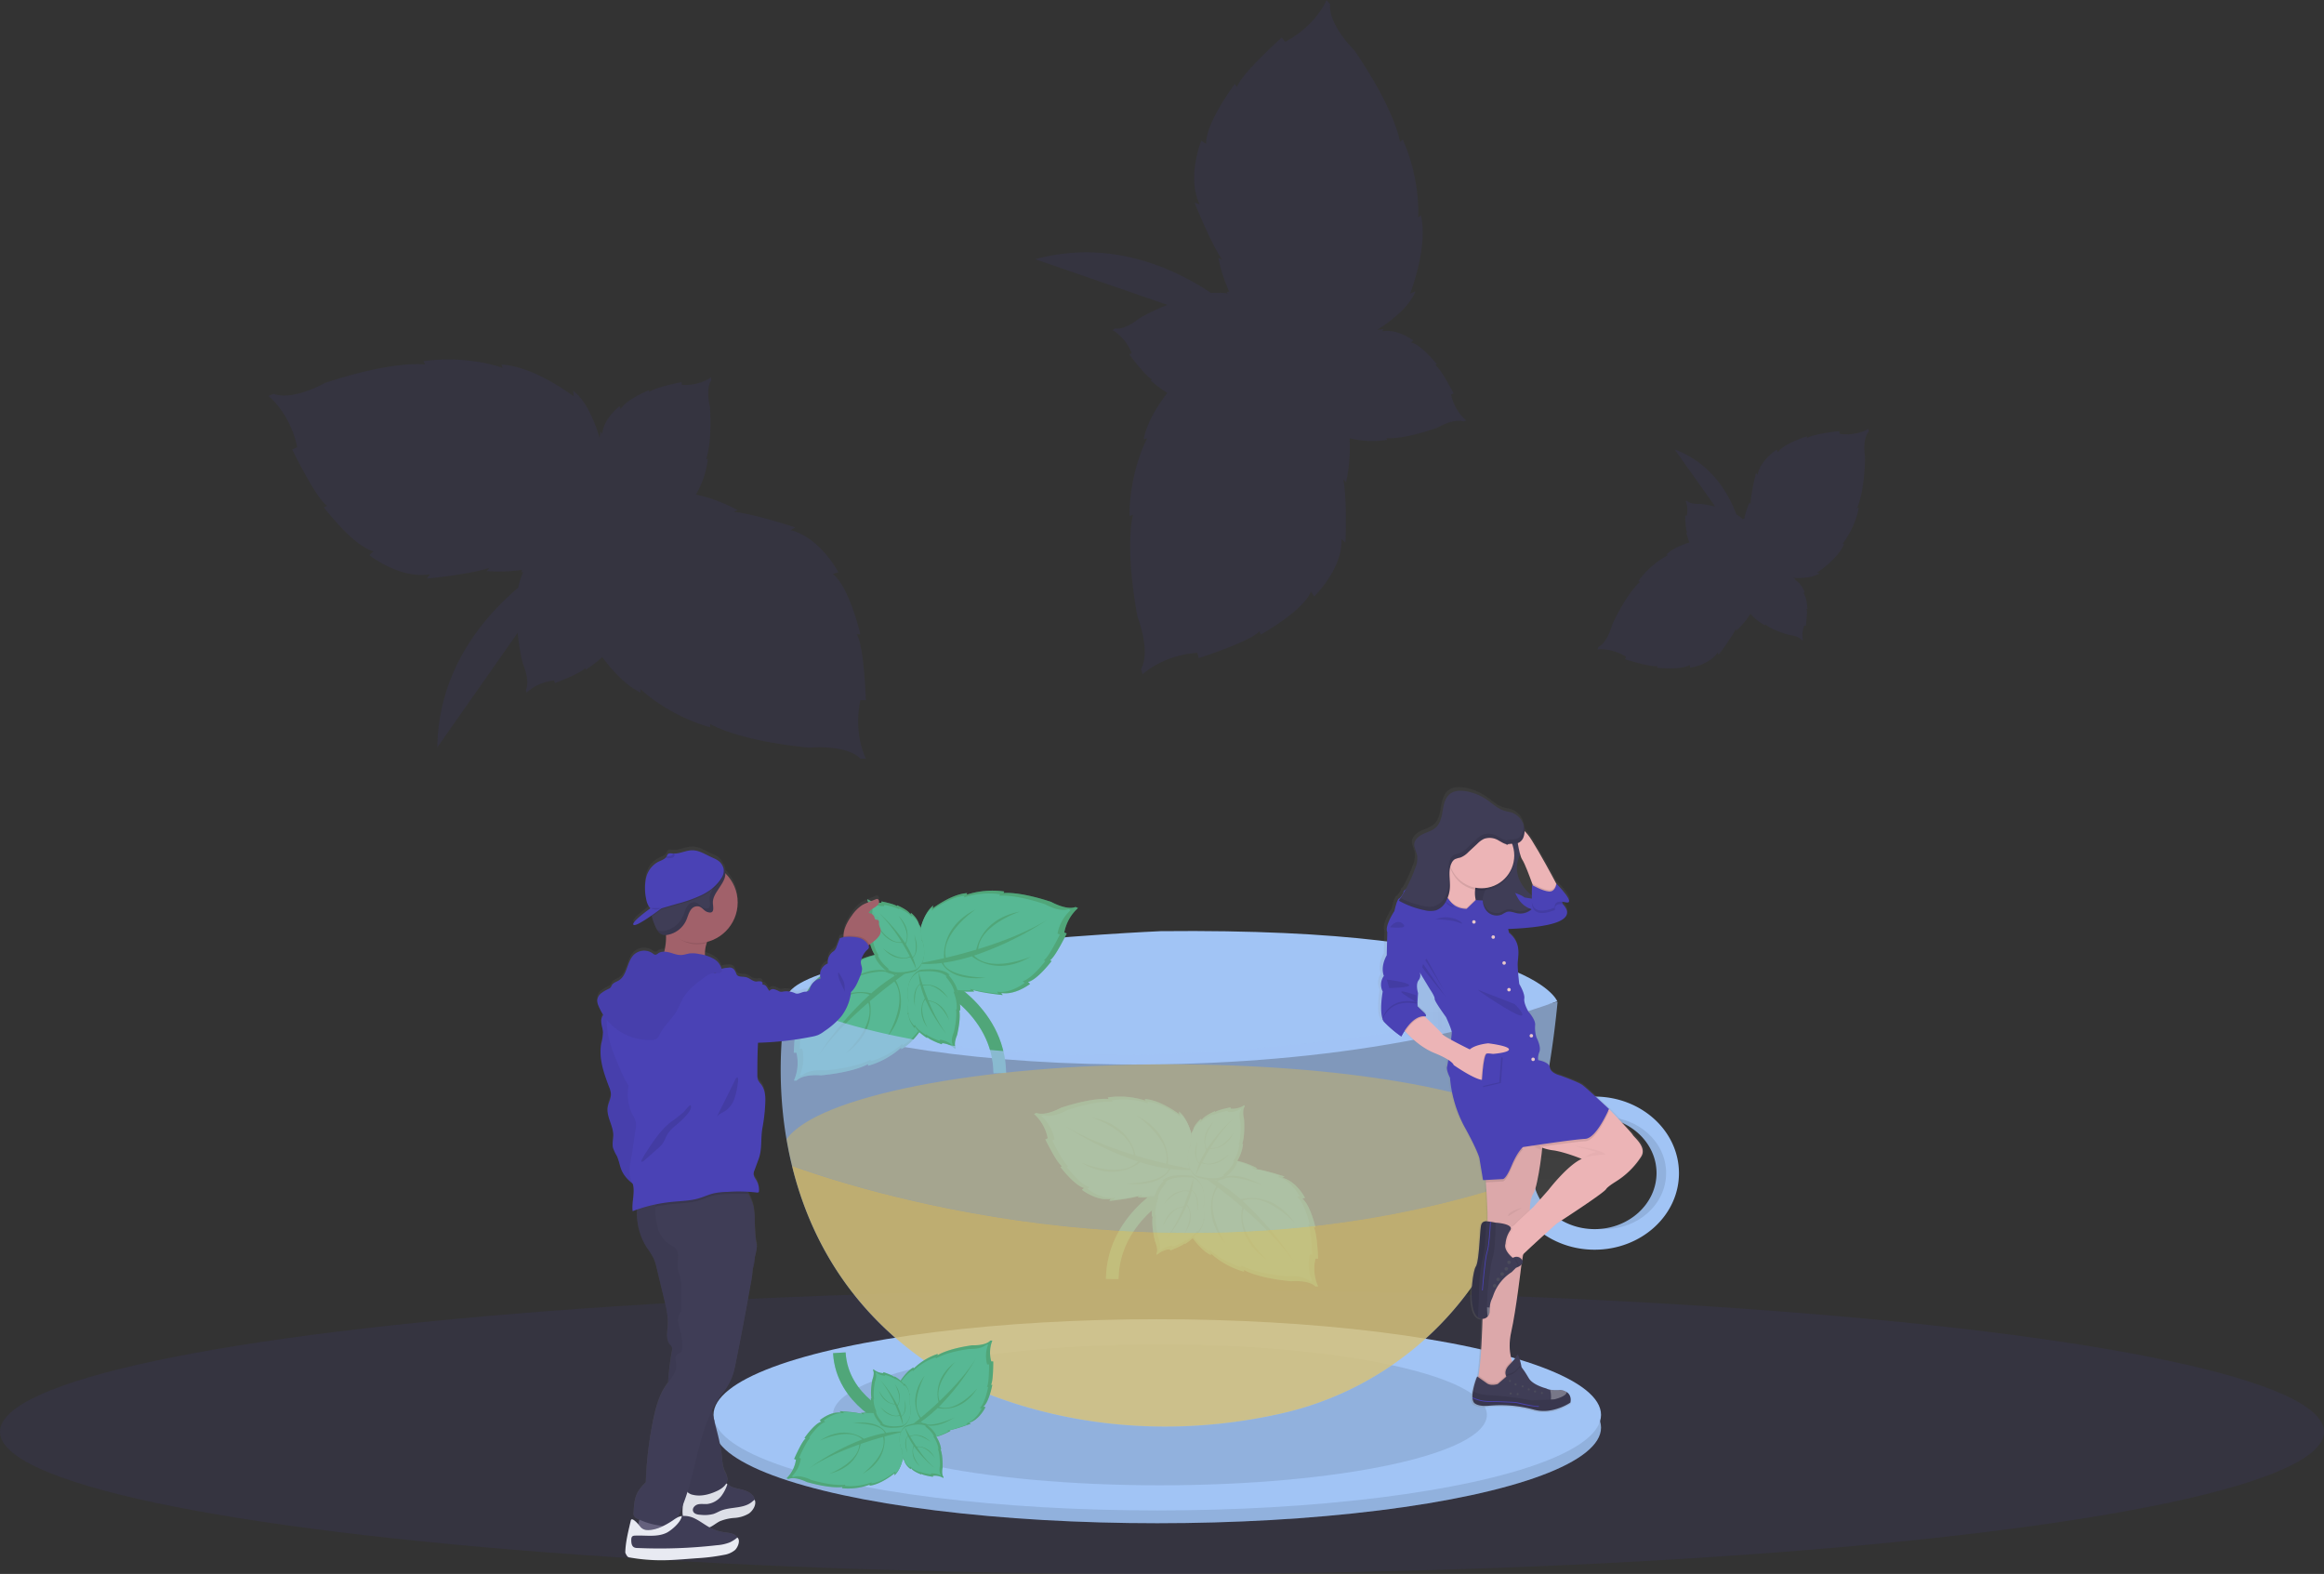 <svg xmlns="http://www.w3.org/2000/svg" xmlns:xlink="http://www.w3.org/1999/xlink" data-name="Layer 1" width="1106.12" height="749.03" viewBox="0 0 1106.12 749.03"><rect x="0" y="0" width="1106.12" height="749.03" fill="#333333" stroke="none"/><defs><linearGradient id="f1cd73ea-bab0-41a4-9ae7-11b65985e33b-349" x1="687.83" y1="817.26" x2="687.83" y2="478.42" gradientTransform="translate(-289.16)" gradientUnits="userSpaceOnUse"><stop offset="0" stop-color="gray" stop-opacity="0.25"/><stop offset="0.54" stop-color="gray" stop-opacity="0.12"/><stop offset="1" stop-color="gray" stop-opacity="0.1"/></linearGradient><linearGradient id="bfa0f3e7-93bc-481b-bb94-2444c82829fd-350" x1="1133.86" y1="747.7" x2="1133.86" y2="450.05" gradientTransform="matrix(-1, 0, 0, 1, 1900, 0)" xlink:href="#f1cd73ea-bab0-41a4-9ae7-11b65985e33b-349"/><linearGradient id="bd8b2140-5874-4d92-bce5-6c56d7cb8024-351" x1="1163.35" y1="551.07" x2="1180.51" y2="551.07" gradientTransform="matrix(-1, 0, 0, 1, 1900, 0)" xlink:href="#f1cd73ea-bab0-41a4-9ae7-11b65985e33b-349"/></defs><title>mint tea</title><ellipse cx="553.06" cy="681.38" rx="553.06" ry="67.65" fill="#4a42b5" opacity="0.1"/><path d="M599.36,518.63S418.51,526.51,421.13,552s221.38,52.53,367,0C788.09,552,775.71,516.76,599.36,518.63Z" transform="translate(-46.94 -75.49)" fill="#a1c4f5"/><path d="M456.44,408.67h2.62s-.87-26.09-4.37-31.31h1.75s-5.24-22.61-13.09-28.7l2.62-.87s-8.73-16.52-22.7-20l2.18-1.31s-19.63-6.52-29.24-7.39l1.75-.87a77.1,77.1,0,0,0-19.76-7.38,44.49,44.49,0,0,0,5.67-17L383,294s2.94-6.81,1.87-24.77c0,0-2.28-8.7.65-12.8l-.21-1.32s-5.19,4-13.77,3.55l-.21-1.32s-13,2.53-15.38,4.72l-.14-.89s-10.94,4.47-13.36,8.93l-.65-1.26s-7.09,5.38-8.11,12.38c-.07.21-.12.43-.17.64l-.77-.92-.26,1.72,0-.05s-.08.48-.2,1.28a56.28,56.28,0,0,0-3.35-9.24c-2.21-5.29-5.18-10-9.18-13.26l.26,2.74S301.14,249.68,285.55,249l.71,1.59s-16.11-6.17-37.73-3.24l.71,1.59s-14.34-2.19-47.67,8.8c0,0-15.24,8.67-24.45,5.15l-2.39,1.06s10.17,7.85,13.68,24.37L186,289.37s11.39,23.5,16.7,26.85l-1.6.71s14,18.54,23.61,20.92l-2,1.85s14.69,11.56,28.86,9.08l-1.46,2.07s20.59-2,29.72-5.11l-1.24,1.51a75.81,75.81,0,0,0,16.78-.55c-.09.4-.17.8-.22,1.2l.83-.28a36.9,36.9,0,0,0-2.39,7.54c-17.89,15.21-38,40.19-38.51,76l38.23-54.51a106.85,106.85,0,0,0,2.41,14.46s3.7,8.2,1.49,12.72l.43,1.27s4.45-4.8,13-5.79l.43,1.27s12.44-4.66,14.38-7.21l.29.85a57.45,57.45,0,0,0,7.84-6c4.61,6.17,11,13.34,18.16,16.88v-1.74s12.22,12.18,33.17,18.27V420s12.22,7.83,47.13,11.31c0,0,17.46-1.74,24.44,5.21h2.62S453,425.2,456.44,408.67Z" transform="translate(-46.94 -75.49)" fill="#4a42b5" opacity="0.1"/><path d="M616.79,386.17l.72,2.52s24.85-8,28.9-12.82l.48,1.68s20.3-11.27,24-20.5l1.56,2.28s13.48-12.94,13-27.33l1.85,1.74s.86-20.67-1-30.14l1.32,1.44a77.19,77.19,0,0,0,1.65-21,44.81,44.81,0,0,0,17.87.78l-.38-.81s7.37,1,24.33-5c0,0,7.74-4.59,12.48-2.9l1.22-.57s-5.28-3.88-7.22-12.26l1.22-.57s-6-11.83-8.77-13.48l.81-.38s-7.3-9.28-12.26-10.38l1-1s-7.12-5.33-14.13-4.39l-.66,0,.68-1-1.73.23,0-.05-1.28.16a57.26,57.26,0,0,0,8-5.77c4.48-3.58,8.16-7.73,10.22-12.48l-2.56,1s8.72-22.1,5.09-37.28L721.88,179s1.5-17.18-7.28-37.15L713.26,143s-1.84-14.39-21.58-43.4c0,0-12.54-12.27-11.69-22.09l-1.68-2s-4.75,11.94-19.66,19.87l-1.68-2s-19.45,17.42-21.21,23.45l-1.12-1.34s-14,18.53-13.6,28.46l-2.35-1.45s-7.06,17.3-.77,30.24l-2.4-.83s7.61,19.24,13.1,27.16l-1.79-.78a75.75,75.75,0,0,0,5.16,16c-.41,0-.82.06-1.22.12l.5.73a36.33,36.33,0,0,0-7.91-.23c-19.54-13-49.09-25.41-83.71-16.07l62.93,21.74a107.78,107.78,0,0,0-13.24,6.3s-6.86,5.81-11.82,4.93l-1.1.77s5.84,2.95,9.15,10.88l-1.11.77s7.91,10.67,10.89,11.83l-.73.51a56.87,56.87,0,0,0,7.88,5.9c-4.66,6.13-9.77,14.29-11.22,22.11l1.67-.48s-8.34,15.1-8.42,36.91l1.67-.47s-4.15,13.9,2.12,48.42c0,0,6.48,16.3,1.72,24.93l.72,2.52S600,387.37,616.79,386.17Z" transform="translate(-46.94 -75.49)" fill="#4a42b5" opacity="0.1"/><path d="M820.83,388l-.44,1.23s12.44,4,15.49,3.2l-.29.82s11.53,1.33,15.72-1.35l0,1.38s9.25-1.34,13.23-7.33l.25,1.24s6.37-8.15,8.39-12.53l.12,1a38.63,38.63,0,0,0,6.79-8.08,22.25,22.25,0,0,0,7,5.52l.08-.43s2.72,2.53,11.36,5c0,0,4.48.38,5.92,2.45l.66.12a11,11,0,0,1,.63-7.08l.67.12s1-6.57.35-8l.44.08s-.26-5.91-2-7.8l.7-.09s-1.34-4.24-4.47-5.9l-.27-.19.56-.2s-.29-.17-.77-.42h0l-.57-.31a28.83,28.83,0,0,0,4.92,0,17,17,0,0,0,7.79-2.1l-1.34-.34s10-6.45,12.93-13.68l-.87.07a41.84,41.84,0,0,0,7.85-17.23l-.86.06s3.44-6.39,3.85-23.93c0,0-1.52-8.64,1.68-12.39l-.1-1.31s-5.41,3.48-13.78,2.36l-.1-1.3S909.45,282,907,284l-.07-.87s-11.08,3.46-13.81,7.61l-.54-1.27s-7.91,5-9.12,12.07l-.73-1s-2.51,10-2.58,14.87l-.5-.84a38,38,0,0,0-2.56,8,5.64,5.64,0,0,0-.53-.31v.44a18.52,18.52,0,0,0-3.16-2.39c-4.16-11-12.56-24.63-29.37-30.91l19.27,27.16a53.87,53.87,0,0,0-7.22-1.29s-4.48.37-6.24-1.43l-.67,0a11,11,0,0,1,.55,7.1H849s.11,6.64,1,8h-.45a29.46,29.46,0,0,0,1.49,4.7c-3.68,1.13-8.13,3-11,5.72l.82.29A41.85,41.85,0,0,0,826.7,352.1l.82.29s-5.74,4.44-13.24,20.31c0,0-2.11,8.52-6.56,10.64l-.44,1.23S813.63,383.59,820.83,388Z" transform="translate(-46.94 -75.49)" fill="#4a42b5" opacity="0.1"/><ellipse cx="550.81" cy="679.4" rx="211.21" ry="45.5" fill="#a1c4f5"/><ellipse cx="550.81" cy="679.4" rx="211.21" ry="45.5" opacity="0.1"/><ellipse cx="550.81" cy="673.32" rx="211.21" ry="45.5" fill="#a1c4f5"/><ellipse cx="552.06" cy="673.32" rx="155.63" ry="33.53" opacity="0.1"/><path d="M491.34,541.31s31,13.94,31.46,44.86" transform="translate(-46.94 -75.49)" fill="none" stroke="#57b894" stroke-miterlimit="10" stroke-width="6"/><path d="M491.34,541.31s31,13.94,31.46,44.86" transform="translate(-46.94 -75.49)" fill="none" stroke="#407d3b" stroke-miterlimit="10" stroke-width="6" opacity="0.3"/><path d="M483.73,534.67s9.55,18.2,4.56,28.13l-.41-1.24s-5.4,9.92-12,13.23V574a39.66,39.66,0,0,1-15.77,8.69v-.83s-5.82,3.73-22.42,5.38c0,0-8.3-.83-11.62,2.48h-1.25A20.65,20.65,0,0,0,426,576.45h-1.25s.42-12.41,2.08-14.89H426s2.49-10.76,6.22-13.65l-1.24-.42s4.15-7.86,10.79-9.51l-1-.62s9.34-3.11,13.91-3.52l-.83-.41S471.69,523.09,483.73,534.67Z" transform="translate(-46.94 -75.49)" fill="#57b894"/><path d="M483.73,534.67s9.55,18.2,4.56,28.13l-.41-1.24s-5.4,9.92-12,13.23V574a39.66,39.66,0,0,1-15.77,8.69v-.83s-5.82,3.73-22.42,5.38c0,0-8.3-.83-11.62,2.48h-1.25A20.65,20.65,0,0,0,426,576.45h-1.25s.42-12.41,2.08-14.89H426s2.49-10.76,6.22-13.65l-1.24-.42s4.15-7.86,10.79-9.51l-1-.62s9.34-3.11,13.91-3.52l-.83-.41S471.69,523.09,483.73,534.67Z" transform="translate(-46.94 -75.49)" fill="#407d3b" opacity="0.3"/><path d="M484,534.45s9.13,17.49,4.37,27l-.4-1.19s-5.17,9.54-11.52,12.71v-.79a38.11,38.11,0,0,1-15.1,8.34v-.79s-5.57,3.58-21.46,5.17c0,0-7.95-.8-11.13,2.38h-1.19a20,20,0,0,0,1.19-12.72h-1.19s.4-11.92,2-14.3h-.8s2.39-10.33,6-13.11l-1.19-.4s4-7.55,10.33-9.14l-1-.59s8.94-3,13.31-3.38l-.79-.4S472.46,523.33,484,534.45Z" transform="translate(-46.94 -75.49)" fill="#57b894"/><path d="M435.91,578.56a150.43,150.43,0,0,1,24.91-29.63c-11.05-4.47-24.91,10.56-24.91,10.56,10.27-14.52,23.06-12,25.72-11.28a85.54,85.54,0,0,1,11.18-8.35c-5-5.34-21.41,1.74-21.41,1.74,13.17-7.57,20.06-3.69,22-2.13a55.27,55.27,0,0,1,10.55-5s-4.35,2.83-10.65,7.57c1.71,3.19,6.33,14.33-4.34,27.32,0,0,10.79-17.29,3.62-26.77-3.47,2.63-7.49,5.81-11.67,9.4.79,3.72,2,15.49-11.62,25,0,0,14.69-13.36,10.91-24.35C451.69,560,442.52,569,435.91,578.56Z" transform="translate(-46.94 -75.49)" fill="#407d3b" opacity="0.3"/><path d="M483.81,534s-1.34-20.51,7.24-27.56l-.12,1.3s9-6.88,16.37-7.21l-.33.76a39.68,39.68,0,0,1,17.94-1.54l-.34.75s6.82-1,22.67,4.19c0,0,7.25,4.12,11.63,2.44l1.14.51a20.7,20.7,0,0,0-6.51,11.59l1.14.51s-5.42,11.17-7.94,12.77l.76.33s-6.64,8.82-11.23,10l1,.88s-7,5.5-13.73,4.32l.7,1s-9.8-1-14.14-2.43l.59.71S490.11,549.44,483.81,534Z" transform="translate(-46.94 -75.49)" fill="#57b894"/><path d="M483.81,534s-1.34-20.51,7.24-27.56l-.12,1.3s9-6.88,16.37-7.21l-.33.76a39.68,39.68,0,0,1,17.94-1.54l-.34.75s6.82-1,22.67,4.19c0,0,7.25,4.12,11.63,2.44l1.14.51a20.7,20.7,0,0,0-6.51,11.59l1.14.51s-5.42,11.17-7.94,12.77l.76.33s-6.64,8.82-11.23,10l1,.88s-7,5.5-13.73,4.32l.7,1s-9.8-1-14.14-2.43l.59.71S490.11,549.44,483.81,534Z" transform="translate(-46.94 -75.49)" fill="#407d3b" opacity="0.3"/><path d="M483.49,534.06s-1.26-19.68,7-26.47l-.12,1.26s8.59-6.62,15.69-7l-.32.73a38,38,0,0,1,17.18-1.5l-.32.72s6.53-1,21.71,4c0,0,6.94,4,11.13,2.34l1.09.48a19.92,19.92,0,0,0-6.25,11.14l1.09.48s-5.2,10.74-7.62,12.27l.73.32s-6.37,8.48-10.77,9.57l.93.84s-6.7,5.29-13.15,4.16l.66.95s-9.38-.9-13.53-2.31l.56.68S489.5,548.91,483.49,534.06Z" transform="translate(-46.94 -75.49)" fill="#57b894"/><path d="M545.33,513.26a150.74,150.74,0,0,1-34.79,17c8.28,8.57,27.05.47,27.05.47-15.28,9.1-26,1.6-28.09-.14a85.93,85.93,0,0,1-13.61,3.1c2.41,6.91,20.28,7.09,20.28,7.09-15.11,1.57-19.83-4.77-21-7a55.1,55.1,0,0,1-11.67.3s5.12-.82,12.8-2.6c-.27-3.61,0-15.66,15-23.2,0,0-16.88,11.43-14.17,23,4.24-1,9.2-2.28,14.48-3.86.78-3.72,4.47-15,20.75-18.1,0,0-18.85,6.25-19.86,17.83C523.37,523.84,535.42,519.28,545.33,513.26Z" transform="translate(-46.94 -75.49)" fill="#407d3b" opacity="0.3"/><path d="M482.73,537.68s-9.91,3.37-14.49.06l.65-.11s-4.55-3.53-5.68-7.16l.42.07a20.46,20.46,0,0,1-3.09-8.69l.42.07s-1.4-3.24-.89-11.78c0,0,1.08-4.14-.31-6.09l.1-.63a10.45,10.45,0,0,0,6.55,1.69l.1-.63s6.2,1.21,7.31,2.25l.07-.43s5.2,2.13,6.35,4.25l.31-.6s3.61,2.74,3.91,6.23l.39-.47a46.33,46.33,0,0,1,.65,7.32l.27-.39S489.52,532.51,482.73,537.68Z" transform="translate(-46.94 -75.49)" fill="#57b894"/><path d="M482.73,537.68s-9.91,3.37-14.49.06l.65-.11s-4.55-3.53-5.68-7.16l.42.07a20.46,20.46,0,0,1-3.09-8.69l.42.07s-1.4-3.24-.89-11.78c0,0,1.08-4.14-.31-6.09l.1-.63a10.45,10.45,0,0,0,6.55,1.69l.1-.63s6.2,1.21,7.31,2.25l.07-.43s5.2,2.13,6.35,4.25l.31-.6s3.61,2.74,3.91,6.23l.39-.47a46.33,46.33,0,0,1,.65,7.32l.27-.39S489.52,532.51,482.73,537.68Z" transform="translate(-46.94 -75.49)" fill="#407d3b" opacity="0.3"/><path d="M483.05,536.83s-9.27,3.11-13.56,0l.61-.1s-4.26-3.27-5.32-6.63l.39.06a18.89,18.89,0,0,1-2.91-8l.39.06s-1.31-3-.85-10.9c0,0,1-3.83-.3-5.63l.09-.59a9.85,9.85,0,0,0,6.13,1.58l.1-.58s5.8,1.12,6.84,2.08l.06-.38s4.87,2,5.95,3.94l.29-.56s3.39,2.54,3.67,5.77l.37-.44a42.48,42.48,0,0,1,.61,6.78l.26-.36S489.4,532.06,483.05,536.83Z" transform="translate(-46.94 -75.49)" fill="#57b894"/><path d="M465.22,509.86a74.69,74.69,0,0,1,12.55,14.5c3.05-5.06-3.22-13-3.22-13,6.31,6.16,4.07,12.22,3.51,13.47a42.48,42.48,0,0,1,3.22,6.12c3-2,.81-10.61.81-10.61,2.68,7,.24,10.1-.67,10.95a26.82,26.82,0,0,1,1.63,5.55s-1-2.35-2.87-5.8c-1.7.59-7.51,2-13-4.26,0,0,7.62,6.63,12.82,3.86-1-1.9-2.26-4.11-3.69-6.44-1.88.1-7.74-.24-11.31-7.64,0,0,5.39,8.23,11.06,7.25A73.08,73.08,0,0,0,465.22,509.86Z" transform="translate(-46.94 -75.49)" fill="#407d3b" opacity="0.3"/><path d="M484.7,537.19S495,535.51,499,539.54h-.67s3.9,4.24,4.41,8l-.4-.13a20.38,20.38,0,0,1,1.6,9.08l-.4-.14s.85,3.43-1.07,11.77c0,0-1.76,3.9-.71,6l-.21.6a10.43,10.43,0,0,0-6.17-2.75l-.21.6s-5.91-2.22-6.84-3.43l-.13.41s-4.78-3-5.56-5.25l-.4.54s-3.11-3.29-2.82-6.79l-.47.4a46.16,46.16,0,0,1,.58-7.32l-.34.33S477.14,541.16,484.7,537.19Z" transform="translate(-46.94 -75.49)" fill="#57b894"/><path d="M484.7,537.09S495,535.41,499,539.44h-.67s3.9,4.23,4.41,8l-.4-.13a20.36,20.36,0,0,1,1.6,9.07l-.4-.13s.85,3.43-1.07,11.76c0,0-1.76,3.9-.71,6l-.21.61a10.41,10.41,0,0,0-6.17-2.76l-.21.61s-5.91-2.22-6.84-3.43l-.13.4s-4.78-3-5.56-5.24l-.4.54s-3.11-3.3-2.82-6.79l-.47.4a46.34,46.34,0,0,1,.58-7.33l-.34.34S477.14,541.06,484.7,537.09Z" transform="translate(-46.94 -75.49)" fill="#407d3b" opacity="0.3"/><path d="M484.25,538s9.65-1.52,13.37,2.23H497s3.66,3.93,4.15,7.42l-.37-.13a18.86,18.86,0,0,1,1.52,8.42l-.37-.13s.8,3.18-1,10.89c0,0-1.63,3.61-.64,5.61l-.19.56a9.85,9.85,0,0,0-5.78-2.58l-.19.56s-5.54-2.07-6.4-3.19l-.13.37s-4.47-2.76-5.21-4.88l-.38.5s-2.91-3.06-2.65-6.3l-.44.38a42.16,42.16,0,0,1,.52-6.79l-.31.31S477.2,541.62,484.25,538Z" transform="translate(-46.94 -75.49)" fill="#57b894"/><path d="M497.35,567.53a74.32,74.32,0,0,1-10-16.38c-3.85,4.48,1,13.36,1,13.36-5.19-7.12-2-12.73-1.22-13.86a42.43,42.43,0,0,1-2.16-6.57c-3.29,1.5-2.56,10.33-2.56,10.33-1.47-7.38,1.44-10,2.48-10.69a27.68,27.68,0,0,1-.68-5.75s.63,2.49,1.87,6.2c1.77-.3,7.73-.7,12.14,6.37,0,0-6.42-7.81-12-5.94.68,2,1.54,4.43,2.57,7,1.87.22,7.58,1.53,9.88,9.41,0,0-3.95-9-9.71-9A72.89,72.89,0,0,0,497.35,567.53Z" transform="translate(-46.94 -75.49)" fill="#407d3b" opacity="0.3"/><path d="M607.77,639.31s-31,13.94-31.46,44.86" transform="translate(-46.94 -75.49)" fill="none" stroke="#57b894" stroke-miterlimit="10" stroke-width="6"/><path d="M607.77,639.31s-31,13.94-31.46,44.86" transform="translate(-46.94 -75.49)" fill="none" stroke="#407d3b" stroke-miterlimit="10" stroke-width="6" opacity="0.3"/><path d="M615.39,632.67s-9.55,18.2-4.57,28.13l.42-1.24s5.39,9.92,12,13.23V672a39.66,39.66,0,0,0,15.77,8.69v-.83s5.81,3.73,22.42,5.38c0,0,8.3-.83,11.62,2.48h1.25a20.65,20.65,0,0,1-1.25-13.23h1.25s-.42-12.41-2.08-14.89h.83s-2.49-10.76-6.23-13.65l1.25-.42S664,637.63,657.32,636l1-.62s-9.34-3.11-13.9-3.52l.83-.41S627.43,621.09,615.39,632.67Z" transform="translate(-46.94 -75.49)" fill="#57b894"/><path d="M615.39,632.67s-9.55,18.2-4.57,28.13l.42-1.24s5.39,9.92,12,13.23V672a39.66,39.66,0,0,0,15.77,8.69v-.83s5.81,3.73,22.42,5.38c0,0,8.3-.83,11.62,2.48h1.25a20.65,20.65,0,0,1-1.25-13.23h1.25s-.42-12.41-2.08-14.89h.83s-2.49-10.76-6.23-13.65l1.25-.42S664,637.63,657.32,636l1-.62s-9.34-3.11-13.9-3.52l.83-.41S627.43,621.09,615.39,632.67Z" transform="translate(-46.94 -75.49)" fill="#407d3b" opacity="0.3"/><path d="M615.13,632.45s-9.14,17.49-4.37,27l.4-1.19s5.16,9.54,11.52,12.71v-.79a38,38,0,0,0,15.1,8.34v-.79s5.56,3.58,21.46,5.17c0,0,7.94-.8,11.12,2.38h1.19a20,20,0,0,1-1.19-12.72h1.19s-.39-11.92-2-14.3h.79s-2.38-10.33-6-13.11l1.19-.4s-4-7.55-10.33-9.14l1-.59s-8.94-3-13.31-3.38l.79-.4S626.65,621.33,615.13,632.45Z" transform="translate(-46.94 -75.49)" fill="#57b894"/><path d="M663.21,676.56a150.43,150.43,0,0,0-24.91-29.63c11.05-4.47,24.91,10.56,24.91,10.56-10.27-14.52-23.06-12-25.73-11.28a84.78,84.78,0,0,0-11.17-8.35c5-5.34,21.4,1.74,21.4,1.74-13.16-7.57-20.06-3.69-22-2.13a55.56,55.56,0,0,0-10.55-5s4.35,2.83,10.65,7.57c-1.72,3.19-6.33,14.33,4.34,27.32,0,0-10.79-17.29-3.62-26.77,3.47,2.63,7.48,5.81,11.67,9.4-.8,3.72-2,15.49,11.62,25,0,0-14.69-13.36-10.92-24.35C647.43,658,656.6,667,663.21,676.56Z" transform="translate(-46.94 -75.49)" fill="#407d3b" opacity="0.3"/><path d="M615.31,632s1.34-20.51-7.24-27.56l.12,1.3s-9-6.88-16.37-7.21l.33.76a39.68,39.68,0,0,0-17.94-1.54l.34.75s-6.83-1-22.67,4.19c0,0-7.26,4.12-11.64,2.44l-1.13.51a20.77,20.77,0,0,1,6.51,11.59l-1.14.51s5.41,11.17,7.94,12.77l-.76.33s6.64,8.82,11.23,10l-1,.88s7,5.5,13.73,4.32l-.7,1s9.79-1,14.14-2.43l-.6.71S609,647.44,615.31,632Z" transform="translate(-46.94 -75.49)" fill="#57b894"/><path d="M615.31,632s1.34-20.51-7.24-27.56l.12,1.3s-9-6.88-16.37-7.21l.33.76a39.68,39.68,0,0,0-17.94-1.54l.34.75s-6.83-1-22.67,4.19c0,0-7.26,4.12-11.64,2.44l-1.13.51a20.77,20.77,0,0,1,6.51,11.59l-1.14.51s5.41,11.17,7.94,12.77l-.76.33s6.64,8.82,11.23,10l-1,.88s7,5.5,13.73,4.32l-.7,1s9.79-1,14.14-2.43l-.6.71S609,647.44,615.31,632Z" transform="translate(-46.94 -75.49)" fill="#407d3b" opacity="0.3"/><path d="M615.63,632.06s1.26-19.68-7-26.47l.12,1.26s-8.59-6.62-15.69-7l.32.73a38,38,0,0,0-17.18-1.5l.32.72s-6.54-1-21.71,4c0,0-6.94,3.95-11.13,2.34l-1.09.48a20,20,0,0,1,6.25,11.14l-1.09.48S553,629,555.4,630.55l-.73.32s6.37,8.48,10.77,9.57l-.93.84s6.7,5.29,13.15,4.16l-.66.95s9.38-.9,13.53-2.31l-.56.68S609.61,646.91,615.63,632.06Z" transform="translate(-46.94 -75.49)" fill="#57b894"/><path d="M553.79,611.26a150.74,150.74,0,0,0,34.79,17c-8.28,8.57-27.05.47-27.05.47,15.28,9.1,26,1.6,28.09-.14a86.06,86.06,0,0,0,13.6,3.1c-2.4,6.91-20.27,7.09-20.27,7.09,15.1,1.57,19.83-4.77,21-7a55.09,55.09,0,0,0,11.67.3s-5.12-.82-12.81-2.6c.28-3.61,0-15.66-15.05-23.2,0,0,16.88,11.43,14.18,23-4.24-1-9.2-2.28-14.48-3.86-.78-3.72-4.48-15-20.75-18.1,0,0,18.84,6.25,19.85,17.83C575.75,621.84,563.7,617.28,553.79,611.26Z" transform="translate(-46.94 -75.49)" fill="#407d3b" opacity="0.3"/><path d="M616.38,635.68s9.92,3.37,14.5.06l-.66-.11s4.56-3.53,5.68-7.16l-.41.07a20.46,20.46,0,0,0,3.09-8.69l-.42.07s1.4-3.24.89-11.78c0,0-1.08-4.14.31-6.09l-.1-.63a10.48,10.48,0,0,1-6.55,1.69l-.1-.63s-6.2,1.21-7.31,2.25l-.07-.43s-5.2,2.13-6.35,4.25l-.31-.6s-3.62,2.74-3.91,6.23l-.4-.47a46.72,46.72,0,0,0-.64,7.32l-.27-.39S609.59,630.51,616.38,635.68Z" transform="translate(-46.94 -75.49)" fill="#57b894"/><path d="M616.38,635.68s9.92,3.37,14.5.06l-.66-.11s4.56-3.53,5.68-7.16l-.41.07a20.46,20.46,0,0,0,3.09-8.69l-.42.07s1.4-3.24.89-11.78c0,0-1.08-4.14.31-6.09l-.1-.63a10.48,10.48,0,0,1-6.55,1.69l-.1-.63s-6.2,1.21-7.31,2.25l-.07-.43s-5.2,2.13-6.35,4.25l-.31-.6s-3.62,2.74-3.91,6.23l-.4-.47a46.72,46.72,0,0,0-.64,7.32l-.27-.39S609.59,630.51,616.38,635.68Z" transform="translate(-46.94 -75.49)" fill="#407d3b" opacity="0.3"/><path d="M616.07,634.83s9.26,3.11,13.56,0l-.61-.1s4.26-3.27,5.32-6.63l-.39.06a18.81,18.81,0,0,0,2.9-8l-.38.06s1.31-3,.85-10.9c0,0-1-3.83.3-5.63l-.1-.59a9.85,9.85,0,0,1-6.13,1.58l-.09-.58s-5.8,1.12-6.84,2.08l-.07-.38s-4.86,2-5.95,3.94l-.28-.56s-3.39,2.54-3.67,5.77l-.37-.44a42.48,42.48,0,0,0-.61,6.78l-.26-.36S609.72,630.06,616.07,634.83Z" transform="translate(-46.94 -75.49)" fill="#57b894"/><path d="M633.9,607.86a74.55,74.55,0,0,0-12.56,14.5c-3-5.06,3.22-13,3.22-13-6.3,6.16-4.07,12.22-3.51,13.47a41.45,41.45,0,0,0-3.21,6.12c-3-2-.82-10.61-.82-10.61-2.67,7-.24,10.1.68,10.95a26.82,26.82,0,0,0-1.63,5.55s1-2.35,2.87-5.8c1.7.59,7.51,2,13-4.26,0,0-7.62,6.63-12.82,3.86,1-1.9,2.26-4.11,3.69-6.44,1.88.1,7.74-.24,11.31-7.64,0,0-5.39,8.23-11.07,7.25A73.54,73.54,0,0,1,633.9,607.86Z" transform="translate(-46.94 -75.49)" fill="#407d3b" opacity="0.3"/><path d="M614.42,635.19s-10.34-1.68-14.31,2.35h.67s-3.9,4.24-4.41,8l.4-.13a20.46,20.46,0,0,0-1.61,9.08l.4-.14s-.84,3.43,1.08,11.77c0,0,1.76,3.9.71,6l.2.6a10.48,10.48,0,0,1,6.18-2.75l.2.6s5.92-2.22,6.84-3.43l.14.41s4.77-3,5.56-5.25l.4.54s3.11-3.29,2.82-6.79l.47.4a46.16,46.16,0,0,0-.58-7.32l.33.33S622,639.16,614.42,635.19Z" transform="translate(-46.94 -75.49)" fill="#57b894"/><path d="M614.42,635.09s-10.34-1.68-14.31,2.35h.67s-3.9,4.23-4.41,8l.4-.13a20.44,20.44,0,0,0-1.61,9.07l.4-.13s-.84,3.43,1.08,11.76c0,0,1.76,3.9.71,6l.2.61a10.46,10.46,0,0,1,6.18-2.76l.2.61s5.92-2.22,6.84-3.43l.14.4s4.77-3,5.56-5.24l.4.54s3.11-3.3,2.82-6.79l.47.4a46.34,46.34,0,0,0-.58-7.33l.33.34S622,639.06,614.42,635.09Z" transform="translate(-46.94 -75.49)" fill="#407d3b" opacity="0.3"/><path d="M614.87,636s-9.65-1.52-13.38,2.23h.62s-3.66,3.93-4.14,7.42l.37-.13a19,19,0,0,0-1.53,8.42l.38-.13s-.8,3.18,1,10.89c0,0,1.63,3.61.64,5.61l.19.56a9.85,9.85,0,0,1,5.78-2.58l.19.56s5.53-2.07,6.4-3.19l.13.37s4.47-2.76,5.21-4.88l.38.5s2.91-3.06,2.65-6.3l.44.38a43.41,43.41,0,0,0-.52-6.79l.31.31S621.92,639.62,614.87,636Z" transform="translate(-46.94 -75.49)" fill="#57b894"/><path d="M601.77,665.53a74.32,74.32,0,0,0,10-16.38c3.85,4.48-1,13.36-1,13.36,5.19-7.12,2-12.73,1.22-13.86a42.4,42.4,0,0,0,2.15-6.57c3.3,1.5,2.57,10.33,2.57,10.33,1.47-7.38-1.44-10-2.49-10.69a27,27,0,0,0,.69-5.75s-.64,2.49-1.87,6.2c-1.77-.3-7.73-.7-12.14,6.37,0,0,6.41-7.81,12-5.94-.69,2-1.54,4.43-2.57,7-1.87.22-7.59,1.53-9.88,9.41,0,0,4-9,9.71-9A73.34,73.34,0,0,1,601.77,665.53Z" transform="translate(-46.94 -75.49)" fill="#407d3b" opacity="0.3"/><path d="M788.28,552.22A450.45,450.45,0,0,1,778.76,611c-2.2,9.38-4.62,18.06-7.19,26.1q-1,3-2,6-2.22,6.51-4.57,12.44a152.52,152.52,0,0,1-108.54,92.74c-95.86,21.44-161.63-20-161.63-20-41.11-25.74-60.7-60.73-69.58-92.73-.48-1.75-.94-3.48-1.35-5.21-1.05-4.27-1.91-8.46-2.61-12.56-6.25-36.57,0-65.47,0-65.47C549.65,609.25,788.28,552.22,788.28,552.22Z" transform="translate(-46.94 -75.49)" fill="#a1c4f5" opacity="0.7"/><path d="M771.57,637.09q-3.14,9.84-6.54,18.39a152.52,152.52,0,0,1-108.54,92.74c-95.86,21.44-161.63-20-161.63-20-43.35-27.14-62.77-64.57-70.93-97.93C454.43,641.41,609.16,692,771.57,637.09Z" transform="translate(-46.94 -75.49)" fill="#fcc329" opacity="0.5"/><path d="M805.94,597.35a42.39,42.39,0,0,0-26.79,9.3q-.71,3.29-1.46,6.47c-2.2,9.38-4.62,18.07-7.19,26.1q-1,3-2,6l-.34,1c5.6,14,20.38,24,37.75,24,22.17,0,40.14-16.3,40.14-36.4S828.11,597.35,805.94,597.35Zm0,63.08c-16.26,0-29.44-11.95-29.44-26.69s13.18-26.69,29.44-26.69,29.44,12,29.44,26.69S822.2,660.43,805.94,660.43Z" transform="translate(-46.94 -75.49)" fill="#a1c4f5"/><path d="M466,515.88a9.69,9.69,0,0,1-.71-2c-.08-.79.22-1.83-.47-2.2-.39-.21-.93,0-1.27-.33a1.54,1.54,0,0,1-.38-.87,3,3,0,0,0-2.78-2.17c.75-2,3.43-2.48,4.61-4.23.6-.87.41-2.48-.64-2.49a1.92,1.92,0,0,0-.71.19l-3.91,1.61a20.07,20.07,0,0,0-2.21,1,17.3,17.3,0,0,0-5.2,5.23,22.8,22.8,0,0,0-3.23,5.88,13.3,13.3,0,0,0-.69,4c0,.14,0,.28,0,.41-.63.11-1.15.39-1.82.52-.51,1.34-1,2.68-1.52,4a5,5,0,0,1-1,1.83,7.92,7.92,0,0,1-1.07.84,6.21,6.21,0,0,0-2.13,5.41,5.81,5.81,0,0,0-3.42,7.16,6.83,6.83,0,0,0-5,4.42,3.22,3.22,0,0,1-.65,1.37,2.62,2.62,0,0,1-1.74.54c-1.71.11-3.21,1.46-4.76.73a9.64,9.64,0,0,0-5.65-.8,4.11,4.11,0,0,1-1.21.11,3,3,0,0,1-1-.35,8.16,8.16,0,0,0-2.25-.88,2.09,2.09,0,0,0-2.12.82c-.55-.59-.87-1.36-1.37-2a2.17,2.17,0,0,0-2.06-1c.52-.46,0-1.38-.68-1.55a8.41,8.41,0,0,0-2.06.08c-1.79,0-3.17-1.65-4.9-2.08s-3.73.08-4.55-1.35c-.27-.46-.34-1.07-.71-1.41a2.7,2.7,0,0,0-.52-1.06,3.44,3.44,0,0,0-2.76-.82,11,11,0,0,0-3.2.55,3.59,3.59,0,0,0-.11-.41,8.09,8.09,0,0,0-3.55-4.36,14.68,14.68,0,0,0-4.2-1.71c0-.13,0-.26,0-.39a16.52,16.52,0,0,1,.85-5.45c.06-.19.13-.38.2-.57a19.51,19.51,0,0,0,8.77-32.72,6.05,6.05,0,0,0-.15-1.17,5.78,5.78,0,0,0-1.18-2.28,7.18,7.18,0,0,0-4.07-3.71c-.51-.25-1.05-.48-1.62-.74-2.84-1.28-5.58-3.16-8.8-3.15-2.94,0-5.76,1.62-8.66,1.56h-.44l-.26,0c-.82-.1-1.79-.29-2.33.34a3.77,3.77,0,0,0-.41.8,1.82,1.82,0,0,1-.15.27h0a2.59,2.59,0,0,1-.37.5h0c-.93,1-2.51,1.49-3.81,2.16a11.65,11.65,0,0,0-5.62,7.78,24.58,24.58,0,0,0,.08,9.85,8.12,8.12,0,0,0,2.08,4.5h0l0,0s-9.8,7-8,8c1,.53,5-2,8.53-4.49,0,.15.07.3.11.45a32.7,32.7,0,0,0,1.6,4.58c.74,1.75,1.78,3.64,3.61,4.17a4.3,4.3,0,0,0,1.24.14l.32,0a28.9,28.9,0,0,1-.84,8,4.86,4.86,0,0,0-3,.83,2.48,2.48,0,0,1-1.21.65,2.16,2.16,0,0,1-1.26-.62,7.11,7.11,0,0,0-8.9.47c-3.55,3.34-3.15,9.88-7.31,12.42-1.14.7-2.61,1.07-3.28,2.24a7.75,7.75,0,0,1-.56,1.07,3,3,0,0,1-1,.72,19.12,19.12,0,0,0-3.43,2,5,5,0,0,0-2,3.33,6.33,6.33,0,0,0,.61,2.79,26.38,26.38,0,0,0,2.28,4.38,4.63,4.63,0,0,0-.92,2.16c-.3,2.06.69,4.09.8,6.17a23.13,23.13,0,0,1-.81,5.39c-1.29,7,1.18,14.07,3.7,20.71a10.73,10.73,0,0,1,.88,3.41c.06,2.17-1.18,4.15-1.52,6.29-.71,4.51,2.59,8.74,2.66,13.3,0,2.1-.63,4.23-.11,6.27a22.88,22.88,0,0,0,1.79,3.78c1.06,2.24,1.35,4.79,2.36,7a16.82,16.82,0,0,0,5.22,6.22c1.27,4-.54,8.88,0,13.16.69-.27,1.39-.52,2.08-.77a30.17,30.17,0,0,0,4.63,18.21,42.56,42.56,0,0,1,3.32,5.36,25.13,25.13,0,0,1,1.3,4.25q1.84,7.67,3.68,15.33c1,4.14,2,8.36,1.7,12.61-.21,3-.95,6.29.86,8.63a6,6,0,0,1,1.1,1.51,3.83,3.83,0,0,1,0,2,133.5,133.5,0,0,0-1.82,15c-.41.55-.82,1.1-1.19,1.66-3,4.4-4.47,9.68-5.64,14.89a179.53,179.53,0,0,0-3.78,31.11,21,21,0,0,0-3.86,4.7c-1.58,2.93-1.78,6.37-1.95,9.7a3.45,3.45,0,0,0,.18,1.6,3.27,3.27,0,0,0,1.66,1.39l.91.43c-.2.73-.37,1.48-.53,2.23-1.15-1.3-3.22-3.37-3.57-1.85a74.53,74.53,0,0,0-1.87,15.39,1.3,1.3,0,0,0,1.39,1.56A85.79,85.79,0,0,0,362,817.26c4.14,0,8.28-.34,12.41-.65l4.22-.33a92,92,0,0,0,12.95-1.61,10.73,10.73,0,0,0,5.21-2.3c1.39-1.31,2.1-3.55,1.13-5.21v0c-1.18-2-3.93-2.16-6.24-2.48a20.35,20.35,0,0,1-6.53-2.08c-.47-.24-.91-.5-1.36-.76l.35-.1c2-.67,3.55-2.19,5.42-3.12a21.92,21.92,0,0,1,7-1.61,15.25,15.25,0,0,0,6.84-2.09,6,6,0,0,0,2.75-5.78c0-.15-.07-.31-.11-.46-.74-2.37-3.3-3.62-5.7-4.25s-5-.94-6.92-2.48l-.28-.23c-.16-.13-.33-.27-.51-.4a4,4,0,0,0,.57-2.39,12.08,12.08,0,0,0-1.39-3.69c-1-2.38-1.1-5-1.37-7.61-.69-6.47-2.68-12.72-4.18-19.05q-.25-1.08-.48-2.16a46.21,46.21,0,0,1,5.32-8.54,27.77,27.77,0,0,0,5.11-10.09c.31-1.13.54-2.28.77-3.42q4-19.85,7.53-39.78a32.8,32.8,0,0,0,.67-5.75,17.29,17.29,0,0,0,1-5.44c.69-2.69,1.39-5.51.83-7.28-.4-1.24-.6-5.5-.82-9.59a36.72,36.72,0,0,0-.4-6.54c-.06-.37-.13-.74-.22-1.11a3.58,3.58,0,0,0-.13-.54,18.79,18.79,0,0,0-1.29-3.57,14.61,14.61,0,0,0-1-2,9,9,0,0,0-.74-1.09c1.53.07,3.05.2,4.56.42.37.06.83.09,1.05-.22a1,1,0,0,0,.14-.55,9.31,9.31,0,0,0-1.19-5c-.58-1-1.4-2-1.37-3.25a4.76,4.76,0,0,1,.4-1.61l2-5.46c1.72-4.6.9-9.95,1.79-14.79a86,86,0,0,0,1.34-11.44c.17-3.28.06-6.83-1.91-9.45a11.43,11.43,0,0,1-1.48-2.08,6.36,6.36,0,0,1-.36-2.49q0-7.71.31-15.4a151.08,151.08,0,0,0,25.7-2.91,17.22,17.22,0,0,0,2.92-.78,15.8,15.8,0,0,0,3-1.86,37.71,37.71,0,0,0,8-7A23.53,23.53,0,0,0,452,546.18c2.09-1.93,3.19-4.68,4.24-7.32a11.21,11.21,0,0,0,1-3.56c.06-1.26-.77-2.58-.54-3.82a10.08,10.08,0,0,1,3.07-5.55,2.07,2.07,0,0,0,.73-1,1.59,1.59,0,0,0-.17-1,.6.6,0,0,1-.06-.11l.59-.39c.68-.48,1.33-1,2-1.54a12.14,12.14,0,0,0,2.56-2.6A4.21,4.21,0,0,0,466,515.88Zm-94,281a4.36,4.36,0,0,0-.52,0,6.47,6.47,0,0,0-1.86.53l-.14.07q1.22-2.62,2.25-5.32l.24-.64-.09,1.2A14.86,14.86,0,0,0,372,796.85Z" transform="translate(-46.94 -75.49)" fill="url(#f1cd73ea-bab0-41a4-9ae7-11b65985e33b-349)"/><path d="M382.45,529.72c.07,2.84,1,5.6,1.19,8.44-8.38.42-16.65-3.65-24.95-2.4,2.32-1.5,3.56-4.21,4.29-6.87a28.71,28.71,0,0,0,.82-10.56,3.55,3.55,0,0,0-.11-.59c-.3-1.39-1.1-3.36-.89-4.45.28-1.45,1.65-1.17,2.88-1.08a108.34,108.34,0,0,1,11.19,1.44c1,.17,10.36,2.52,10.5,2.27a44.09,44.09,0,0,0-4.07,8.38A16.35,16.35,0,0,0,382.45,529.72Z" transform="translate(-46.94 -75.49)" fill="#a1616a"/><path d="M465.36,520.92a12.28,12.28,0,0,1-2.56,2.58c-.64.52-1.29,1-2,1.53a8.51,8.51,0,0,1-4.2,1.71c-2,.13-6.23-1-7.47-2.75a5,5,0,0,1-.72-2.86,13.23,13.23,0,0,1,.69-4,22.63,22.63,0,0,1,3.23-5.85,17.27,17.27,0,0,1,5.2-5.19,20.07,20.07,0,0,1,2.21-1l3.91-1.6a1.92,1.92,0,0,1,.71-.19c1.05,0,1.24,1.61.64,2.48-1.18,1.74-3.86,2.22-4.61,4.2a3,3,0,0,1,2.78,2.16,1.54,1.54,0,0,0,.38.87c.34.28.88.12,1.27.33.69.37.39,1.4.47,2.18a9.69,9.69,0,0,0,.71,2A4.18,4.18,0,0,1,465.36,520.92Z" transform="translate(-46.94 -75.49)" fill="#a1616a"/><path d="M349.8,806.32a3,3,0,0,1,2.6-.39A95.45,95.45,0,0,0,367,807.11c.61-3-1.17-5.9-1.74-8.9a8.1,8.1,0,0,0-.58-2.25c-.69-1.33-2.24-1.93-3.7-2.24-2.64-.56-6.76-1.54-8.23,1.13C351,798.05,350.44,802.77,349.8,806.32Z" transform="translate(-46.94 -75.49)" fill="#65617d"/><path d="M403.37,795a15.5,15.5,0,0,1-6.84,2.08,21.9,21.9,0,0,0-7,1.6c-1.87.92-3.44,2.44-5.42,3.1a11.25,11.25,0,0,1-5.62.09c-2.22-.42-4.59-1.23-5.79-3.15-1.07-1.7-.95-3.87-.81-5.87.18-2.27.34-4.54.51-6.82a3.18,3.18,0,0,1,.42-1.64c1.61-2.34,5.51,1,7.6,1a14.71,14.71,0,0,0,9.26-4,2.52,2.52,0,0,1,.72-.54c.94-.43,1.88.35,2.72,1l.28.23c1.94,1.53,4.54,1.84,6.92,2.46s5,1.87,5.7,4.23c0,.15.08.3.11.45A6,6,0,0,1,403.37,795Z" transform="translate(-46.94 -75.49)" fill="#3f3d56"/><path d="M403.37,795a15.5,15.5,0,0,1-6.84,2.08,21.9,21.9,0,0,0-7,1.6c-1.87.92-3.44,2.44-5.42,3.1a11.25,11.25,0,0,1-5.62.09c-2.22-.42-4.59-1.23-5.79-3.15-1.07-1.7-.95-3.87-.81-5.87.18-2.27.34-4.54.51-6.82a3.18,3.18,0,0,1,.42-1.64c1.61-2.34,5.51,1,7.6,1a14.71,14.71,0,0,0,9.26-4,2.52,2.52,0,0,1,.72-.54c.94-.43,1.88.35,2.72,1l.28.23c1.94,1.53,4.54,1.84,6.92,2.46s5,1.87,5.7,4.23c0,.15.08.3.11.45A6,6,0,0,1,403.37,795Z" transform="translate(-46.94 -75.49)" fill="#3f3d56"/><path d="M403.37,795.78a15.37,15.37,0,0,1-6.84,2.08,22.17,22.17,0,0,0-7,1.6c-1.87.93-3.44,2.44-5.42,3.1a11.25,11.25,0,0,1-5.62.09,9.31,9.31,0,0,1-5.79-3.91c-1.07-1.7-.95-3.87-.81-5.87.18-2.27.34-4.54.51-6.82a3.18,3.18,0,0,1,.42-1.64c1.61-2.34,5.51,1,7.6,1a14.71,14.71,0,0,0,9.26-4,2.52,2.52,0,0,1,.72-.54c.94-.43,1.88.35,2.72,1a19.18,19.18,0,0,1-2.32,4.8,10,10,0,0,1-7.3,4.57c-1.48.11-3-.19-4.43.19s-2.76,1.85-2.25,3.24,2.24,1.65,3.69,1.73a16.38,16.38,0,0,0,6-.42c1.18-.39,2.25-1,3.39-1.51,4.86-2,11-.89,15-4.29a10.15,10.15,0,0,1,1.22-.94C407.17,791.46,405.23,794.51,403.37,795.78Z" transform="translate(-46.94 -75.49)" fill="#e8eaf2"/><path d="M403.37,795.78a15.37,15.37,0,0,1-6.84,2.08,22.17,22.17,0,0,0-7,1.6c-1.87.93-3.44,2.44-5.42,3.1a11.25,11.25,0,0,1-5.62.09,9.31,9.31,0,0,1-5.79-3.91c-1.07-1.7-.95-3.87-.81-5.87.18-2.27.34-4.54.51-6.82a3.18,3.18,0,0,1,.42-1.64c1.61-2.34,5.51,1,7.6,1a14.71,14.71,0,0,0,9.26-4,2.52,2.52,0,0,1,.72-.54c.94-.43,1.88.35,2.72,1a19.18,19.18,0,0,1-2.32,4.8,10,10,0,0,1-7.3,4.57c-1.48.11-3-.19-4.43.19s-2.76,1.85-2.25,3.24,2.24,1.65,3.69,1.73a16.38,16.38,0,0,0,6-.42c1.18-.39,2.25-1,3.39-1.51,4.86-2,11-.89,15-4.29a10.15,10.15,0,0,1,1.22-.94C407.17,791.46,405.23,794.51,403.37,795.78Z" transform="translate(-46.94 -75.49)" opacity="0.05"/><path d="M350.7,647.25a29.83,29.83,0,0,0,4.1,22,41.53,41.53,0,0,1,3.32,5.33,24.64,24.64,0,0,1,1.3,4.23l3.68,15.25c1,4.12,2,8.31,1.7,12.54-.21,2.94-.95,6.25.86,8.58a6,6,0,0,1,1.1,1.51,3.79,3.79,0,0,1,0,2c-1.87,11.07-3.25,22.65.12,33.36,3.05,9.71,3.23,20.47,5.82,30.31a6.77,6.77,0,0,0,1.61,3.36,5.34,5.34,0,0,0,2.42,1.15c3.82.91,7.86-.16,11.43-1.81,2.51-1.16,5.2-3.2,5-5.95a12.07,12.07,0,0,0-1.39-3.67c-1-2.37-1.1-5-1.37-7.58-.69-6.43-2.68-12.64-4.18-18.94S383.72,736,385,729.7a168.5,168.5,0,0,1,12.37-38.05,4.61,4.61,0,0,1,1.13-1.7,12.27,12.27,0,0,0,1.61-1.09,4.86,4.86,0,0,0,.73-2c.56-2,2.21-3.49,3.32-5.25,2.81-4.46,1.92-10.17,1.82-15.43s.63-10.29-.21-15.34-3.73-10.21-8.6-11.79a18.56,18.56,0,0,0-7.54-.36C376.24,640,363.25,642.45,350.7,647.25Z" transform="translate(-46.94 -75.49)" fill="#3f3d56"/><path d="M350.7,647.25a29.83,29.83,0,0,0,4.1,22,41.53,41.53,0,0,1,3.32,5.33,24.64,24.64,0,0,1,1.3,4.23l3.68,15.25c1,4.12,2,8.31,1.7,12.54-.21,2.94-.95,6.25.86,8.58a6,6,0,0,1,1.1,1.51,3.79,3.79,0,0,1,0,2c-1.87,11.07-3.25,22.65.12,33.36,3.05,9.71,3.23,20.47,5.82,30.31a6.77,6.77,0,0,0,1.61,3.36,5.34,5.34,0,0,0,2.42,1.15c3.82.91,7.86-.16,11.43-1.81,2.51-1.16,5.2-3.2,5-5.95a12.07,12.07,0,0,0-1.39-3.67c-1-2.37-1.1-5-1.37-7.58-.69-6.43-2.68-12.64-4.18-18.94S383.72,736,385,729.7a168.5,168.5,0,0,1,12.37-38.05,4.61,4.61,0,0,1,1.13-1.7,12.27,12.27,0,0,0,1.61-1.09,4.86,4.86,0,0,0,.73-2c.56-2,2.21-3.49,3.32-5.25,2.81-4.46,1.92-10.17,1.82-15.43s.63-10.29-.21-15.34-3.73-10.21-8.6-11.79a18.56,18.56,0,0,0-7.54-.36C376.24,640,363.25,642.45,350.7,647.25Z" transform="translate(-46.94 -75.49)" opacity="0.05"/><path d="M405.16,679.35a32.07,32.07,0,0,1-.68,5.92Q401,705.09,397,724.83c-.23,1.14-.46,2.28-.77,3.41a27.71,27.71,0,0,1-5.11,10C380,752.12,379,772.23,373,788.93c-.41,1.13-.81,2.26-1.25,3.38A85.48,85.48,0,0,1,368,800.6a2.38,2.38,0,0,1-.77,1,2.27,2.27,0,0,1-1.21.24,35.24,35.24,0,0,1-15.66-3.56,3.25,3.25,0,0,1-1.66-1.38,3.42,3.42,0,0,1-.18-1.59c.17-3.31.37-6.74,1.95-9.65a20.63,20.63,0,0,1,3.86-4.68,177.84,177.84,0,0,1,3.78-31c1.17-5.18,2.62-10.43,5.64-14.81,2.22-3.24,5.4-6.44,5-10.34-.17-1.72-.89-3.86.51-4.86.61-.44,1.51-.5,1.92-1.13a2,2,0,0,0,.27-1,24,24,0,0,0-.49-8,42.85,42.85,0,0,1-1.2-5.22,6.63,6.63,0,0,1,1.32-5c.07-3.56,0-7.26,0-10.82a19.76,19.76,0,0,0-.5-6c-.27-.94-.68-1.83-.89-2.78-.74-3.43,1.12-7.53-1.1-10.25-.92-1.12-2.34-1.69-3.55-2.5a13,13,0,0,1-4.88-7,38.71,38.71,0,0,1-1.39-8.59,9.54,9.54,0,0,1,0-1.85,3.76,3.76,0,0,1,.25-.93c.69-1.55,2.54-2.15,4.19-2.55a135.5,135.5,0,0,1,32-3.73c4-2.71,6.22-1.75,7.91,1.13a29.53,29.53,0,0,1,2.26,5.5c.77,2.33.81,15.37,1.57,17.71C407.94,669.94,405.12,676.15,405.16,679.35Z" transform="translate(-46.94 -75.49)" fill="#3f3d56"/><path d="M333.14,560.65c-.3,2.05.69,4.07.8,6.14a22.8,22.8,0,0,1-.81,5.35c-1.29,7,1.18,14,3.7,20.61a10.68,10.68,0,0,1,.88,3.39c.06,2.16-1.18,4.13-1.52,6.26-.71,4.48,2.59,8.69,2.66,13.23,0,2.09-.63,4.21-.11,6.23a22.78,22.78,0,0,0,1.79,3.77c1.06,2.23,1.35,4.76,2.36,7,1.82,4.07,5.75,6.73,9.48,9.17,2.13-.7,4.42-1.55,5.59-3.46a8.41,8.41,0,0,0,1-3,78.86,78.86,0,0,0,.75-14.08,86.19,86.19,0,0,0-.64-12.13c-.75-5.11-2.41-10-3.6-15.07-1.51-6.35-2.28-12.9-4.61-19a64.77,64.77,0,0,0-8.63-14.75c-1.28-1.75-2.3-4.26-4.79-3.86A5.22,5.22,0,0,0,333.14,560.65Z" transform="translate(-46.94 -75.49)" fill="#4a42b5"/><path d="M333.14,560.65c-.3,2.05.69,4.07.8,6.14a22.8,22.8,0,0,1-.81,5.35c-1.29,7,1.18,14,3.7,20.61a10.68,10.68,0,0,1,.88,3.39c.06,2.16-1.18,4.13-1.52,6.26-.71,4.48,2.59,8.69,2.66,13.23,0,2.09-.63,4.21-.11,6.23a22.78,22.78,0,0,0,1.79,3.77c1.06,2.23,1.35,4.76,2.36,7,1.82,4.07,5.75,6.73,9.48,9.17,2.13-.7,4.42-1.55,5.59-3.46a8.41,8.41,0,0,0,1-3,78.86,78.86,0,0,0,.75-14.08,86.19,86.19,0,0,0-.64-12.13c-.75-5.11-2.41-10-3.6-15.07-1.51-6.35-2.28-12.9-4.61-19a64.77,64.77,0,0,0-8.63-14.75c-1.28-1.75-2.3-4.26-4.79-3.86A5.22,5.22,0,0,0,333.14,560.65Z" transform="translate(-46.94 -75.49)" opacity="0.05"/><path d="M387.37,515.92a44.09,44.09,0,0,0-4.07,8.38,19.55,19.55,0,0,1-4.62.56c-6,0-10.32-3.44-13.87-7.78-.31-1.4-2.22-2.7-2-3.79.28-1.45,1.65-1.17,2.88-1.08a108.34,108.34,0,0,1,11.19,1.44C377.83,513.82,387.23,516.17,387.37,515.92Z" transform="translate(-46.94 -75.49)" opacity="0.1"/><circle cx="331.74" cy="429.49" r="19.36" fill="#a1616a"/><path d="M403.14,643.68a99.71,99.71,0,0,0-10.08.07,33.76,33.76,0,0,0-6.27.64c-2.54.58-4.92,1.74-7.42,2.46-4,1.17-8.26,1.22-12.42,1.63a70.11,70.11,0,0,0-8.13,1.28,3.76,3.76,0,0,1,.25-.93c.69-1.55,2.54-2.15,4.19-2.55a135.5,135.5,0,0,1,32-3.73C399.21,639.84,401.45,640.8,403.14,643.68Z" transform="translate(-46.94 -75.49)" opacity="0.1"/><path d="M390,536.66c-.84,1-2,2.06-3.23,1.74a4.21,4.21,0,0,1-1.25-.67c-2.24-1.44-5-1.78-7.6-2.17A111.54,111.54,0,0,1,362.23,532a16.16,16.16,0,0,0-4.63-.94c-3.28,0-6.19,2.2-8.25,4.76s-3.51,5.55-5.53,8.13c-1.44,1.85-3.15,3.47-4.49,5.38-3.39,4.84-4.12,11.14-3.24,17s3.2,11.34,5.51,16.77a58.16,58.16,0,0,0,4.51,9.08,21.63,21.63,0,0,0,1.74,13.49,13.26,13.26,0,0,1,1.76,4,10,10,0,0,1-.13,2.94l-1,7c-.3,2.13-.6,4.26-1,6.38-.71,3.88-1.68,8.1.12,11.61,2.15,4.2-.11,9.59.46,14.28A71.65,71.65,0,0,1,367,647.44c4.16-.41,8.4-.46,12.42-1.63,2.5-.73,4.88-1.88,7.42-2.46a33.76,33.76,0,0,1,6.27-.64A73.31,73.31,0,0,1,407,643c.37.05.83.08,1.05-.22a1,1,0,0,0,.14-.55,9.24,9.24,0,0,0-1.19-4.93c-.58-1-1.4-2-1.37-3.23a4.77,4.77,0,0,1,.4-1.6l2-5.43c1.72-4.58.9-9.9,1.79-14.71A85.33,85.33,0,0,0,411.15,601c.17-3.27.06-6.8-1.91-9.41a11,11,0,0,1-1.48-2.07,6.23,6.23,0,0,1-.36-2.47q-.06-9.81.54-19.59c-1.72-3.08-3.51-6.24-5.23-9.32-2-3.59-4-7.26-4.83-11.29-.53-2.67-.52-5.41-.9-8.1a2.72,2.72,0,0,0-3.44-2.72A12.57,12.57,0,0,0,390,536.66Z" transform="translate(-46.94 -75.49)" fill="#4a42b5"/><path d="M460.83,525a8.51,8.51,0,0,1-4.2,1.71c-2,.13-6.23-1-7.47-2.75a5,5,0,0,1-.72-2.86,3.29,3.29,0,0,1,.84-.16,21.69,21.69,0,0,1,6.49.26,7.31,7.31,0,0,1,5.05,3.78S460.82,525,460.83,525Z" transform="translate(-46.94 -75.49)" opacity="0.1"/><path d="M396.42,566.9a13.69,13.69,0,0,0,4.07,3.85,13,13,0,0,0,6.36,1,151.09,151.09,0,0,0,26.56-2.91,16.36,16.36,0,0,0,2.92-.79,15.2,15.2,0,0,0,3-1.84,37.8,37.8,0,0,0,8-7A23.32,23.32,0,0,0,452,547.59c2.09-1.92,3.19-4.65,4.24-7.28a11,11,0,0,0,1-3.54c.06-1.25-.77-2.56-.54-3.79a10.05,10.05,0,0,1,3.07-5.53,2.09,2.09,0,0,0,.73-1,1.59,1.59,0,0,0-.17-1,7.34,7.34,0,0,0-5.05-3.78,21.75,21.75,0,0,0-6.5-.26,16.17,16.17,0,0,0-2.12.56l-1.52,4a5,5,0,0,1-1,1.82,8.8,8.8,0,0,1-1.07.84,6.14,6.14,0,0,0-2.13,5.37,5.78,5.78,0,0,0-3.42,7.13,6.83,6.83,0,0,0-5,4.39,3.11,3.11,0,0,1-.65,1.37,2.62,2.62,0,0,1-1.74.54c-1.71.1-3.21,1.45-4.76.72a9.72,9.72,0,0,0-5.65-.79,4.11,4.11,0,0,1-1.21.11,3.2,3.2,0,0,1-1-.35,8.16,8.16,0,0,0-2.25-.88,2.09,2.09,0,0,0-2.12.82c-.55-.59-.87-1.36-1.37-2a2.17,2.17,0,0,0-2.06-1c.52-.46,0-1.37-.68-1.54a8.93,8.93,0,0,0-2.06.08c-1.79,0-3.17-1.64-4.9-2.06s-3.73.07-4.55-1.35c-.29-.51-.35-1.2-.85-1.51a1.65,1.65,0,0,0-1.08-.12,10.35,10.35,0,0,0-3.26,1c-1.68,6.56-.8,13.37.48,20A17.65,17.65,0,0,0,396.42,566.9Z" transform="translate(-46.94 -75.49)" fill="#4a42b5"/><path d="M396.37,590.4,388,607.21c.9-1.56,2.8-2.16,4.3-3.15a11.44,11.44,0,0,0,4.11-5.53,33.68,33.68,0,0,0,1.58-6.81c.17-1.07.52-2.56,0-3.53C397.07,588.39,396.76,589.61,396.37,590.4Z" transform="translate(-46.94 -75.49)" opacity="0.1"/><path d="M372.38,604.67a74.41,74.41,0,0,1-6.26,4.88c-4.83,3.85-8.28,9.13-11.64,14.32a22.36,22.36,0,0,0-2.38,4.34c.39.33,1,0,1.37-.36L360,622.1a15.18,15.18,0,0,0,2.18-2.21c1.14-1.53,1.64-3.44,2.67-5a20.09,20.09,0,0,1,4-4.05c1.5-1.29,8.42-7.13,6.73-9.4C374.37,602,373.37,603.69,372.38,604.67Z" transform="translate(-46.94 -75.49)" opacity="0.1"/><path d="M386.68,531.81a19.2,19.2,0,0,0-6.93-2.28,14.56,14.56,0,0,0-4.41-.32c-1.36.17-2.67.69-4,.77-1.92.11-3.77-.67-5.63-1.18s-4-.7-5.57.42a2.39,2.39,0,0,1-1.21.64,2.08,2.08,0,0,1-1.26-.61,7.14,7.14,0,0,0-8.9.47c-3.55,3.33-3.15,9.83-7.31,12.35-1.14.7-2.61,1.07-3.28,2.23a8.36,8.36,0,0,1-.56,1.07,3,3,0,0,1-1,.71,19.69,19.69,0,0,0-3.43,2,5,5,0,0,0-2,3.31,6.33,6.33,0,0,0,.61,2.79,26.13,26.13,0,0,0,25.37,16.22,4.1,4.1,0,0,0,2.66-.83,5.11,5.11,0,0,0,.93-1.54c1.95-4.1,5.63-7.12,8-11,1.39-2.33,2.28-4.92,3.73-7.21,2.19-3.47,5.53-6,8.79-8.52,1.84-1.4,3.89-2.88,6.21-2.78,2.06.09,3.56.2,2.8-2.33A8,8,0,0,0,386.68,531.81Z" transform="translate(-46.94 -75.49)" fill="#4a42b5"/><path d="M386.68,531.81a19.2,19.2,0,0,0-6.93-2.28,14.56,14.56,0,0,0-4.41-.32c-1.36.17-2.67.69-4,.77-1.92.11-3.77-.67-5.63-1.18s-4-.7-5.57.42a2.39,2.39,0,0,1-1.21.64,2.08,2.08,0,0,1-1.26-.61,7.14,7.14,0,0,0-8.9.47c-3.55,3.33-3.15,9.83-7.31,12.35-1.14.7-2.61,1.07-3.28,2.23a8.36,8.36,0,0,1-.56,1.07,3,3,0,0,1-1,.71,19.69,19.69,0,0,0-3.43,2,5,5,0,0,0-2,3.31,6.33,6.33,0,0,0,.61,2.79,26.13,26.13,0,0,0,25.37,16.22,4.1,4.1,0,0,0,2.66-.83,5.11,5.11,0,0,0,.93-1.54c1.95-4.1,5.63-7.12,8-11,1.39-2.33,2.28-4.92,3.73-7.21,2.19-3.47,5.53-6,8.79-8.52,1.84-1.4,3.89-2.88,6.21-2.78,2.06.09,3.56.2,2.8-2.33A8,8,0,0,0,386.68,531.81Z" transform="translate(-46.94 -75.49)" opacity="0.05"/><path d="M396.76,812.4a10.8,10.8,0,0,1-5.21,2.29,95,95,0,0,1-12.95,1.6l-4.22.32c-4.13.31-8.27.63-12.41.65a86.72,86.72,0,0,1-15.26-1.32,1.7,1.7,0,0,1-1.21-.59,1.64,1.64,0,0,1-.18-1,73.87,73.87,0,0,1,1.87-15.32c.48-2.06,4.18,2.57,4.35,2.76a4.24,4.24,0,0,0,3.36,1.79c4.26.23,9-2.36,12.42-4.66a16,16,0,0,1,2.3-1.43,6.81,6.81,0,0,1,1.86-.53,11.28,11.28,0,0,1,6.33,1.28c2.55,1.27,4.78,3.08,7.3,4.38a20.58,20.58,0,0,0,6.53,2.07c2.31.32,5.06.47,6.24,2.46v0C398.86,808.86,398.15,811.09,396.76,812.4Z" transform="translate(-46.94 -75.49)" fill="#3f3d56"/><path d="M396.76,813.16a10.8,10.8,0,0,1-5.21,2.29,93.5,93.5,0,0,1-12.95,1.6l-4.22.32c-4.13.32-8.27.63-12.41.65a85.78,85.78,0,0,1-15.26-1.32,1.69,1.69,0,0,1-1.21-.58,7.17,7.17,0,0,1-.95-1.73c.09-5.15,1.49-10.3,2.64-15.32.48-2.06,4.18,2.57,4.35,2.76a4.24,4.24,0,0,0,3.36,1.79c4.26.23,9-2.36,12.42-4.66a16,16,0,0,1,2.3-1.43,6.81,6.81,0,0,1,1.86-.53c-.55,3.07-5,6.77-7.21,7.9-4.59,2.27-10,1.14-15.16,1.4a2.11,2.11,0,0,0-1.08.26c-.61.41-.65,1.28-.63,2,0,1.22.2,2.65,1.26,3.27a3.49,3.49,0,0,0,1.7.35,239.9,239.9,0,0,0,37.8-1.32,20.79,20.79,0,0,0,6.16-1.37,16.23,16.23,0,0,0,3.57-2.3C399.5,808.48,398.15,811.86,396.76,813.16Z" transform="translate(-46.94 -75.49)" fill="#e8eaf2"/><path d="M386.22,504.76c-.08,2,1.29,5.89-2.45,4.8-2.24-.64-2.87-3.28-5.7-2.7s-3.48,4.08-4.44,6.36a12.14,12.14,0,0,1-8.82,7.13,5.39,5.39,0,0,1-2.43,0c-1.83-.52-2.87-2.41-3.61-4.15a32,32,0,0,1-1.6-4.56,19.15,19.15,0,0,1-.58-3.34h0a13.7,13.7,0,0,1,0-2.31c.34-4.55,2.93-8.7,6.24-11.84s7.35-5.4,11.33-7.64a16.38,16.38,0,0,1,4.17-1.86,13.88,13.88,0,0,1,4.41-.18,15.36,15.36,0,0,1,5.61,1.32,8,8,0,0,1,2,1.38A6,6,0,0,1,392,490c.72,2.94-1.16,5.59-2.68,7.91C388,500,386.31,502.19,386.22,504.76Z" transform="translate(-46.94 -75.49)" fill="#3f3d56"/><path d="M449.21,547.73c-.8-2-4.16-7.6-3.19-9.51a25,25,0,0,1,2.56,4.57C449.22,544.35,448.7,546.44,449.21,547.73Z" transform="translate(-46.94 -75.49)" opacity="0.1"/><path d="M389.43,497.93c1.53-2.32,3.4-5,2.69-7.91a6.2,6.2,0,0,0-2.18-3.26,5.61,5.61,0,0,1,.55,1.37c.72,2.94-1.16,5.59-2.68,7.92-1.36,2.06-3,4.25-3.13,6.83-.08,2,1.29,5.89-2.46,4.8-2.23-.64-2.86-3.29-5.69-2.7s-3.48,4.07-4.44,6.36a12.19,12.19,0,0,1-8.82,7.13,5.25,5.25,0,0,1-2.43,0,3.57,3.57,0,0,1-1.14-.56,4.9,4.9,0,0,0,2.76,2.45,5.39,5.39,0,0,0,2.43,0,12.19,12.19,0,0,0,8.83-7.12c1-2.29,1.58-5.77,4.44-6.36s3.46,2.05,5.69,2.7c3.75,1.08,2.38-2.81,2.45-4.81C386.4,502.19,388.08,500,389.43,497.93Z" transform="translate(-46.94 -75.49)" opacity="0.1"/><path d="M390.26,494a16.54,16.54,0,0,1-1.15,1.63,18.49,18.49,0,0,1-2.64,2.74,21.72,21.72,0,0,1-1.79,1.41,29.31,29.31,0,0,1-3.62,2.16A66.85,66.85,0,0,1,369.5,506l-7.73,2.25c-.95.72-2.69,2-4.6,3.35a19.15,19.15,0,0,1-.58-3.34h0a13.7,13.7,0,0,1,0-2.31c.34-4.55,2.93-8.7,6.24-11.84s7.35-5.4,11.33-7.64a16.38,16.38,0,0,1,4.17-1.86,13.88,13.88,0,0,1,4.41-.18,15.36,15.36,0,0,1,5.61,1.32,8,8,0,0,1,2,1.38,7.6,7.6,0,0,1,1,2.1A5.92,5.92,0,0,1,390.26,494Z" transform="translate(-46.94 -75.49)" opacity="0.1"/><path d="M390.26,493.43a15.56,15.56,0,0,1-1.15,1.64,19,19,0,0,1-2.64,2.74c-.58.5-1.17,1-1.79,1.41a28.05,28.05,0,0,1-3.62,2.15,66.06,66.06,0,0,1-11.56,4.15l-7.73,2.25c-2.7,2-11.73,8.72-13.24,7.89-1.79-1,8-7.92,8-7.92l.45.34c-1.43-.9-2.19-3-2.51-4.8a24.33,24.33,0,0,1-.08-9.8,11.62,11.62,0,0,1,5.62-7.74c1.3-.67,2.88-1.12,3.81-2.15a2.59,2.59,0,0,0,.37-.5,1.17,1.17,0,0,0,.15-.27,3.7,3.7,0,0,1,.41-.79c.54-.62,1.51-.44,2.33-.34l.26,0a3.17,3.17,0,0,0,.44,0c2.9.06,5.72-1.55,8.66-1.55,3.22,0,6,1.86,8.8,3.13l1.62.74c2.05.95,3.59,2,4.44,4.68A5.89,5.89,0,0,1,390.26,493.43Z" transform="translate(-46.94 -75.49)" fill="#4a42b5"/><path d="M367.79,481.74a1.51,1.51,0,0,1,.18.66,1.37,1.37,0,0,1-.49,1,2.31,2.31,0,0,1-1.22.43c-.31,0-.63.07-.95.08a2.59,2.59,0,0,1-1.26-.22,1.64,1.64,0,0,1-.22-.14,2.59,2.59,0,0,0,.37-.5c.08.06.15,0,.44,0a7,7,0,0,0,1.57-.26,2,2,0,0,0,.59-.29,1.74,1.74,0,0,0,.55-.84Z" transform="translate(-46.94 -75.49)" opacity="0.1"/><path d="M356.73,507.66a3.68,3.68,0,0,0,1.34.5,6.1,6.1,0,0,0,1,.17,5.77,5.77,0,0,0,2.53-.71" transform="translate(-46.94 -75.49)" opacity="0.1"/><g opacity="0.1"><path d="M808.22,660.33c.75,0,1.51.1,2.28.1,16.26,0,29.44-11.95,29.44-26.69s-13.18-26.69-29.44-26.69c-.77,0-1.53.06-2.28.11,15.19,1.06,27.16,12.54,27.16,26.58S823.41,659.27,808.22,660.33Z" transform="translate(-46.94 -75.49)"/></g><path d="M771.57,637.09h0c2.57-8,5-16.72,7.19-26.1C754.25,594.16,685.1,582,603.63,582c-92,0-168.23,15.45-182.31,35.65.7,4.1,1.56,8.29,2.61,12.56,0,0,0,0,0,.08v-.07C454.43,641.41,609.16,692,771.57,637.09Z" transform="translate(-46.94 -75.49)" fill="#fcc329" opacity="0.3"/><path d="M471.31,751.64s-23.53-9.37-24.89-32.37" transform="translate(-46.94 -75.49)" fill="none" stroke="#57b894" stroke-miterlimit="10" stroke-width="6"/><path d="M471.31,751.64s-23.53-9.37-24.89-32.37" transform="translate(-46.94 -75.49)" fill="none" stroke="#407d3b" stroke-miterlimit="10" stroke-width="6" opacity="0.3"/><path d="M477.2,756.34s-7.71-13.24-4.32-20.8l.35.91s3.69-7.57,8.53-10.25l0,.62a29.61,29.61,0,0,1,11.46-7l0,.62s4.2-3,16.52-4.74c0,0,6.21.34,8.57-2.23l.93,0a15.44,15.44,0,0,0-.5,9.9l.93,0s.1,9.25-1.06,11.15l.62,0s-1.5,8.09-4.19,10.37l.94.26s-2.83,6-7.72,7.44l.79.43s-6.86,2.61-10.24,3.07l.63.28S486.54,764.57,477.2,756.34Z" transform="translate(-46.94 -75.49)" fill="#57b894"/><path d="M477.2,756.34s-7.71-13.24-4.32-20.8l.35.91s3.69-7.57,8.53-10.25l0,.62a29.61,29.61,0,0,1,11.46-7l0,.62s4.2-3,16.52-4.74c0,0,6.21.34,8.57-2.23l.93,0a15.44,15.44,0,0,0-.5,9.9l.93,0s.1,9.25-1.06,11.15l.62,0s-1.5,8.09-4.19,10.37l.94.26s-2.83,6-7.72,7.44l.79.43s-6.86,2.61-10.24,3.07l.63.28S486.54,764.57,477.2,756.34Z" transform="translate(-46.94 -75.49)" fill="#407d3b" opacity="0.3"/><path d="M477,756.51s-7.38-12.72-4.14-20l.33.87s3.54-7.27,8.17-9.84l0,.59a28.3,28.3,0,0,1,11-6.71l0,.59s4-2.84,15.81-4.55c0,0,5.94.34,8.21-2.14l.88,0a14.85,14.85,0,0,0-.47,9.5l.89,0s.09,8.89-1,10.72l.59,0s-1.44,7.77-4,10l.9.25s-2.71,5.75-7.39,7.15l.76.41s-6.56,2.51-9.8,3l.6.27S486,764.41,477,756.51Z" transform="translate(-46.94 -75.49)" fill="#57b894"/><path d="M511.38,722.09A112.8,112.8,0,0,1,493.8,745c8.37,3,18.2-8.68,18.2-8.68-7.17,11.15-16.78,9.69-18.79,9.24a64.28,64.28,0,0,1-8,6.59c3.9,3.81,15.89-2,15.89-2-9.56,6.07-14.82,3.41-16.35,2.31a41.48,41.48,0,0,1-7.68,4.09s3.14-2.25,7.68-6c-1.39-2.32-5.18-10.46,2.34-20.49,0,0-7.47,13.24-1.83,20.06,2.5-2.07,5.39-4.57,8.39-7.38-.72-2.74-2-11.47,7.83-19,0,0-10.5,10.43-7.33,18.49C500.23,736.44,506.76,729.39,511.38,722.09Z" transform="translate(-46.94 -75.49)" fill="#407d3b" opacity="0.3"/><path d="M477.16,756.86s1.67,15.23-4.49,20.76l.05-1s-6.45,5.42-12,5.9L461,782a29.56,29.56,0,0,1-13.31,1.73l.22-.57s-5,1-17-2.38c0,0-5.53-2.83-8.74-1.44l-.86-.34a15.43,15.43,0,0,0,4.47-8.84l-.87-.34s3.67-8.5,5.5-9.77l-.58-.23s4.66-6.78,8-7.77l-.75-.63s5-4.32,10.08-3.66l-.55-.71s7.32.39,10.6,1.34l-.46-.51S472,745.55,477.16,756.86Z" transform="translate(-46.94 -75.49)" fill="#57b894"/><path d="M477.16,756.86s1.67,15.23-4.49,20.76l.05-1s-6.45,5.42-12,5.9L461,782a29.56,29.56,0,0,1-13.31,1.73l.22-.57s-5,1-17-2.38c0,0-5.53-2.83-8.74-1.44l-.86-.34a15.43,15.43,0,0,0,4.47-8.84l-.87-.34s3.67-8.5,5.5-9.77l-.58-.23s4.66-6.78,8-7.77l-.75-.63s5-4.32,10.08-3.66l-.55-.71s7.32.39,10.6,1.34l-.46-.51S472,745.55,477.16,756.86Z" transform="translate(-46.94 -75.49)" fill="#407d3b" opacity="0.3"/><path d="M477.4,756.78s1.58,14.62-4.32,19.94l0-.94s-6.18,5.21-11.45,5.69l.21-.55a28.44,28.44,0,0,1-12.75,1.68l.22-.56s-4.83,1-16.3-2.25c0,0-5.29-2.72-8.36-1.38l-.83-.32a14.93,14.93,0,0,0,4.29-8.5l-.83-.33s3.52-8.16,5.27-9.38l-.55-.22s4.47-6.52,7.71-7.47l-.72-.6s4.81-4.16,9.66-3.53l-.53-.69s7,.37,10.16,1.28l-.45-.49S472.43,745.92,477.4,756.78Z" transform="translate(-46.94 -75.49)" fill="#57b894"/><path d="M432,774.29a112.09,112.09,0,0,1,25.35-13.77c-6.45-6.11-20.16.54-20.16.54,11.08-7.28,19.27-2,20.92-.82a62.87,62.87,0,0,1,10-2.75c-2-5.07-15.33-4.62-15.33-4.62,11.2-1.67,14.93,2.9,15.88,4.52a41.2,41.2,0,0,1,8.68-.61s-3.79.78-9.45,2.35c.32,2.69.49,11.67-10.45,17.78,0,0,12.2-9.06,9.8-17.59-3.12.88-6.77,2-10.65,3.34-.46,2.8-2.85,11.29-14.86,14.16,0,0,13.82-5.27,14.2-13.93C448,765.7,439.21,769.49,432,774.29Z" transform="translate(-46.94 -75.49)" fill="#407d3b" opacity="0.3"/><path d="M477.84,754.06s7.27-2.83,10.8-.51l-.49.1s3.51,2.48,4.46,5.14l-.31,0a15.18,15.18,0,0,1,2.59,6.36l-.31,0s1.15,2.37,1,8.74c0,0-.67,3.12.43,4.52l-.05.48a7.78,7.78,0,0,0-4.93-1.05l-.06.47s-4.65-.69-5.52-1.43l0,.32s-3.95-1.41-4.87-3l-.21.46s-2.78-1.92-3.12-4.51l-.28.37a35.25,35.25,0,0,1-.72-5.44l-.19.3S473,758.13,477.84,754.06Z" transform="translate(-46.94 -75.49)" fill="#57b894"/><path d="M477.84,754.06s7.27-2.83,10.8-.51l-.49.1s3.51,2.48,4.46,5.14l-.31,0a15.18,15.18,0,0,1,2.59,6.36l-.31,0s1.15,2.37,1,8.74c0,0-.67,3.12.43,4.52l-.05.48a7.78,7.78,0,0,0-4.93-1.05l-.06.47s-4.65-.69-5.52-1.43l0,.32s-3.95-1.41-4.87-3l-.21.46s-2.78-1.92-3.12-4.51l-.28.37a35.25,35.25,0,0,1-.72-5.44l-.19.3S473,758.13,477.84,754.06Z" transform="translate(-46.94 -75.49)" fill="#407d3b" opacity="0.3"/><path d="M477.63,754.71s6.8-2.62,10.1-.47l-.45.1s3.28,2.29,4.18,4.76l-.29,0A14,14,0,0,1,493.6,765l-.3,0s1.08,2.2,1,8.1c0,0-.63,2.88.4,4.18l-.05.44a7.38,7.38,0,0,0-4.61-1l-.05.44s-4.36-.65-5.17-1.33l0,.29s-3.69-1.31-4.56-2.74l-.2.42s-2.6-1.77-2.92-4.17l-.26.34a31.64,31.64,0,0,1-.68-5l-.18.27S473.07,758.47,477.63,754.71Z" transform="translate(-46.94 -75.49)" fill="#57b894"/><path d="M491.8,774.21A55.72,55.72,0,0,1,482,763.82c-2.1,3.86,2.83,9.58,2.83,9.58-4.9-4.38-3.43-9-3.06-9.91a31,31,0,0,1-2.59-4.46c-2.17,1.61-.26,7.93-.26,7.93-2.23-5.15-.51-7.51.14-8.17a20.73,20.73,0,0,1-1.4-4.08s.86,1.71,2.33,4.22c1.25-.49,5.53-1.72,9.85,2.75,0,0-5.9-4.69-9.68-2.46.82,1.38,1.82,3,3,4.68,1.4-.14,5.77-.08,8.67,5.31,0,0-4.28-6-8.47-5A54.38,54.38,0,0,0,491.8,774.21Z" transform="translate(-46.94 -75.49)" fill="#407d3b" opacity="0.3"/><path d="M476.4,754.49s-7.65,1.59-10.74-1.28l.5,0s-3-3-3.54-5.81l.3.09a15.15,15.15,0,0,1-1.49-6.71l.3.09s-.74-2.53.42-8.8c0,0,1.18-3,.32-4.53l.14-.46a7.74,7.74,0,0,0,4.69,1.85l.13-.45s4.48,1.46,5.2,2.33l.09-.31s3.65,2,4.31,3.73l.29-.42s2.42,2.35,2.32,5l.33-.32a35.07,35.07,0,0,1-.19,5.48l.24-.26S481.89,751.29,476.4,754.49Z" transform="translate(-46.94 -75.49)" fill="#57b894"/><path d="M476.4,754.57s-7.64,1.59-10.73-1.29l.49,0s-3-3-3.54-5.81l.3.09a15.31,15.31,0,0,1-1.49-6.71l.3.09s-.74-2.53.42-8.8c0,0,1.18-3,.33-4.53l.13-.46A7.81,7.81,0,0,0,467.3,729l.13-.46s4.48,1.46,5.21,2.33l.08-.3s3.66,2.05,4.32,3.72l.28-.41s2.42,2.35,2.32,5l.34-.31a34.09,34.09,0,0,1-.2,5.47l.24-.26S481.9,751.37,476.4,754.57Z" transform="translate(-46.94 -75.49)" fill="#407d3b" opacity="0.3"/><path d="M476.71,753.89s-7.14,1.45-10-1.22l.46,0s-2.85-2.81-3.33-5.39l.29.08a14,14,0,0,1-1.42-6.21l.28.08s-.69-2.34.37-8.14c0,0,1.1-2.74.3-4.2l.12-.42a7.36,7.36,0,0,0,4.39,1.73l.12-.43s4.19,1.37,4.87,2.18l.08-.29s3.43,1.91,4.05,3.46l.26-.38s2.27,2.18,2.18,4.6L480,739a31.62,31.62,0,0,1-.17,5.07l.22-.24S481.84,750.94,476.71,753.89Z" transform="translate(-46.94 -75.49)" fill="#57b894"/><path d="M466,732.31a55.73,55.73,0,0,1,8,11.88c2.71-3.47-1.2-9.93-1.2-9.93,4.1,5.14,1.9,9.42,1.37,10.29a32.92,32.92,0,0,1,1.82,4.82c2.4-1.23,1.57-7.77,1.57-7.77,1.34,5.44-.75,7.49-1.5,8a20.27,20.27,0,0,1,.7,4.25s-.56-1.83-1.6-4.55c-1.31.28-5.73.77-9.25-4.34,0,0,5,5.6,9.13,4-.58-1.51-1.29-3.26-2.14-5.11-1.4-.1-5.7-.88-7.67-6.68,0,0,3.24,6.58,7.53,6.37A54.5,54.5,0,0,0,466,732.31Z" transform="translate(-46.94 -75.49)" fill="#407d3b" opacity="0.3"/><path d="M704.19,538.91c-1.8-4.82,1.4-9.9,1.4-9.9l.26-11c-1.41-2.92,3.46-10.16,3.46-10.16s1.15-5.46,2.18-6,2.17-2.79,2.17-2.79a1.69,1.69,0,0,1,1-1.5,73.49,73.49,0,0,0,4.68-10.26,11.55,11.55,0,0,0,.94-6.1,11.7,11.7,0,0,0-.46-1.53l-.12-.31,0-.13,0-.11a8,8,0,0,1-.76-3.26c.14-2.35,2.31-4.08,4.47-5.07s4.57-1.65,6.27-3.32c2.12-2.08,2.61-5.24,3.1-8.16s1.26-6.09,3.66-7.85c2.12-1.55,5-1.58,7.62-1.14a25.39,25.39,0,0,1,9.83,3.91c2.86,1.92,5.41,4.46,8.71,5.46,1.21.37,2.49.51,3.69.91a9.08,9.08,0,0,1,5.5,5.5h0c.05.12.08.24.12.36s.1.3.14.45.07.25.1.38.07.3.1.45,0,.25.05.38a3.62,3.62,0,0,1,.06.46l0,.38c0,.16,0,.32,0,.48a19.66,19.66,0,0,1,3.51,4.41c4.23,6.69,9.49,16.37,11.82,20.75l.12.21a1.25,1.25,0,0,0,0-.14s10.31,10.36,4.29,9a11.45,11.45,0,0,0-1.24-.23l.07,1.15,0,0c1,1.21,5.13,5.38-2.62,8.47-6.42,2.56-19.57,3.22-23.88,3.36l.37,1.82c6.67,5.46,4.1,11.69,4.23,15.75s.77,8.89.77,8.89,2.82,4.58,2.43,7,2,6.35,2,6.35,3.59,3.93,3.2,6.48a16,16,0,0,0,.64,5.84s2.44,4.44,1.41,7-.51,3.94-.51,3.94,5.25.76,5.64,3.55,5.12,3.81,5.12,3.81,8.45,3.05,10.5,4.45,12.94,11.56,12.94,11.56S824.1,614,824.67,615.18s7,6,4,10.57l-.46.69a39,39,0,0,1-11.82,11.2c-2.06,1.27-4.11,2.69-4.73,3.64-1.34,2.09-23.82,16.48-23.82,16.48s-9.88,8.68-16.23,14.73l-.49,2.91c.08.13.17.26.25.41a1.77,1.77,0,0,1-.6,1.72l-.09.52s-2.56,21.59-4.87,31.68a26.29,26.29,0,0,0,.47,14.37c2.39-2.65,2.67-3.6,2.67-3.6a27.58,27.58,0,0,1,1.63,5.32c0,.27.06.52.08.76a.19.19,0,0,1,.17.07l.89,1.23c1,1.36,1.85,2.79,2.72,4.22,2,3.27,8.34,4.8,8.34,4.8a6.2,6.2,0,0,0,1.7.59,19.19,19.19,0,0,0,5.38.16,9.74,9.74,0,0,1,1.59.39,6.09,6.09,0,0,1,1.2.56v0c2.76,1.78,1.76,5.07,1.76,5.07l0,0,0,0-.07,0-.07.05-.11.07-.17.1-.14.09-.16.09-.15.08-.19.12-.17.09-.41.22-.2.1-.27.14-.22.11-.3.14-.28.14-.51.23-.3.13-.33.14L790,746l-.34.13-.64.24-.31.1-.45.15-.33.11-.52.15-.28.08-.8.2-.26,0-.63.14-.15,0-.14,0-.68.11-.2,0c-.3,0-.6.08-.91.11l-.2,0-.73,0-.3,0h-1l-.95,0-.2,0-.77-.08-.34,0-.67-.11-.33-.06-1-.24a61.31,61.31,0,0,0-22-1.9c-5.64.47-7.08-1.46-7.08-1.46a2.87,2.87,0,0,1-.28-.48,1.54,1.54,0,0,1-.08-.19c0-.12-.1-.24-.14-.36s0-.16-.07-.25-.05-.24-.08-.36,0-.18,0-.27l0-.15,0-.37a13.72,13.72,0,0,1,.23-3.26,37.31,37.31,0,0,1,2.06-6.92l.4.28c0-.21.09-.43.13-.66,1.39-7.45,1.87-25.31,1.92-27.2h0a3.36,3.36,0,0,1-2.15-.74l-.16-.14c-4.81-3.91-2.45-21.72-.87-24.2s1.88-15.19,2.45-19.24c.28-1.92,1.29-2.48,2.6-2.51l.56,0c.18-3.79-.36-12.63-.79-18.68v0q0-.6-.09-1.14l-1.2.06-1.8-10.67s-1-3.94-7.3-15.11a60.17,60.17,0,0,1-6.92-23.37s-1.92-3.68-1.41-5.33a30.35,30.35,0,0,0,.59-3.2,41.58,41.58,0,0,0-6.7-3.28c-6.71-2.71-11.75-7.79-14.09-10.32l-.37-.4a26.72,26.72,0,0,0-1.58,2.72,53.94,53.94,0,0,1-8.33-7.11,4.84,4.84,0,0,1-.71-1.23c-1.69-4.23,0-13.25,0-13.25A7.1,7.1,0,0,1,704.19,538.91Z" transform="translate(-46.94 -75.49)" fill="url(#bfa0f3e7-93bc-481b-bb94-2444c82829fd-350)"/><g opacity="0.1"><path d="M731.9,564.61c.26.47,2.1,1.57,4.35,2.79.21-1.63.36-2.87.4-3.25.13-1.41-2.86-7.68-2.86-7.68s-5.73-7.68-5.6-8.83-2.21-4.48-2.21-4.48l-5.18-8.42a3.79,3.79,0,0,1-.54,3.94c-1.56,2-.26,6.14-.26,6.14l-.32,5.17,0,.51c.19.18,1,1,2.87,2.64s1.4,2,1.21,2.13c.39.69-.09.81-.09.81a3.4,3.4,0,0,0-.45,0l.41.38C726.81,559.41,731.44,563.77,731.9,564.61Z" transform="translate(-46.94 -75.49)" fill="url(#bd8b2140-5874-4d92-bce5-6c56d7cb8024-351)"/></g><path d="M766.2,469.39c1.56,1.62-.21,3.9,1,5.64.68,1,2.19,1.61,3,2.53,1.67,1.81.41,4.12-.39,6.18-2.94,7.51,1.47,16.06,10.7,20.76a19.32,19.32,0,0,1-12.66,1c-4.12-1.1-7.29-3.67-8.13-6.58-.59-2.07-.08-4.27-1.15-6.25-1.65-3.08-6.7-4.94-8.2-8.05-1.17-2.44.11-5.08,1.6-7.44a58.41,58.41,0,0,1,6.36-8.31c1.44-1.58,1.45-2.2,3.75-1.78A11,11,0,0,1,766.2,469.39Z" transform="translate(-46.94 -75.49)" fill="#3f3d56"/><path d="M752.45,491.42a24.11,24.11,0,0,0,1.48,6.51,33.47,33.47,0,0,0,3.3,7.73,11.52,11.52,0,0,0,6.45,5.12,8.09,8.09,0,0,1-6.72,1.94c-1.73-.3-3.48-1.18-5.15-.65a15.26,15.26,0,0,0-2.22,1.18,6.33,6.33,0,0,1-7.44-1.79,8.41,8.41,0,0,1-1.29-7.81c.5-1.59,1.39-3,1.86-4.65.69-2.37.41-5,1.57-7.21,1.66-3.17,6.31-5,9.46-6.26C753.92,487.21,752.37,489.39,752.45,491.42Z" transform="translate(-46.94 -75.49)" fill="#3f3d56"/><path d="M755.81,489.53a24.09,24.09,0,0,0,1.47,6.51,33.39,33.39,0,0,0,3.3,7.72,11.47,11.47,0,0,0,6.45,5.12,8.05,8.05,0,0,1-6.72,1.95c-1.73-.31-3.48-1.18-5.15-.65a15.16,15.16,0,0,0-2.21,1.18,6.34,6.34,0,0,1-7.44-1.79,8.42,8.42,0,0,1-1.3-7.81c.5-1.6,1.4-3.05,1.86-4.65.69-2.38.42-5,1.57-7.22,1.67-3.16,6.31-5,9.46-6.25C757.28,485.32,755.73,487.5,755.81,489.53Z" transform="translate(-46.94 -75.49)" opacity="0.1"/><path d="M753.69,632.08s1.89,23,1.07,26.13-2.2,44.77-2.2,44.77-.57,24.3-2.46,29.4S762.88,736,763.39,736s4.15-10.39,4.15-10.39-3.59-6.3-1.32-16.31S771,677.86,771,677.86l4.15-25.19s-.56-5.92,1.64-9.26,5-25.18,4.41-27.07-15.59-6-15.59-6l-6.45,8.43Z" transform="translate(-46.94 -75.49)" fill="#ecb4b6"/><path d="M781,621.16v.06l0,.38c-.05.42-.09.86-.14,1.32-.79,7.29-2.59,18.21-4.09,20.49s-1.72,5.78-1.7,7.75c0,.23,0,.43,0,.61,0,.56.05.9.05.9L771.9,672l-.14.82-.82,5s-2.52,21.4-4.79,31.42a26.61,26.61,0,0,0,.28,13.7c.07.21.13.41.2.59a12.39,12.39,0,0,0,.84,2s-.51,1.46-1.19,3.29c-.14.4-.3.83-.46,1.26l-.25.67c-1,2.57-2,5.14-2.25,5.17-.5.06-15.18,1.51-13.29-3.59a14.53,14.53,0,0,0,.57-2.27c1.44-7.8,1.89-27.13,1.89-27.13s1.38-41.68,2.2-44.77c.55-2.05-.11-13-.61-20v0c-.25-3.53-.46-6.1-.46-6.1l5.48-13.35,6.45-8.43s10.74,3,14.4,5l.11.06c.6.35,1,.67,1.08.94A20.79,20.79,0,0,1,781,621.16Z" transform="translate(-46.94 -75.49)" opacity="0.07"/><path d="M771.26,650.28s-7.12,1.89-6.49,4Z" transform="translate(-46.94 -75.49)" opacity="0.05"/><path d="M767.47,725.58s-.77,2.18-1.65,4.55c-1,.47-1.77.77-1.77.77s-2.74-2.55.88-6.29c.58-.61,1.08-1.15,1.5-1.63A14.07,14.07,0,0,0,767.47,725.58Z" transform="translate(-46.94 -75.49)" opacity="0.1"/><path d="M771,726.81c-.28,1.51-3.59,3.18-5.38,4-.68.3-1.14.48-1.14.48a3.34,3.34,0,0,1-.76-1.2c-.42-1.1-.49-2.89,1.64-5.1.5-.51.93-1,1.32-1.41,2.4-2.66,2.68-3.62,2.68-3.62a27.18,27.18,0,0,1,1.6,5.27A5.41,5.41,0,0,1,771,726.81Z" transform="translate(-46.94 -75.49)" fill="#3f3d56"/><path d="M771,726.81c-.28,1.51-3.59,3.18-5.38,4-1,2.57-2,5.14-2.25,5.17-.5.06-15.18,1.51-13.29-3.59a14.53,14.53,0,0,0,.57-2.27l4.07,2.87c2.07,1.48,5.19.38,5.19.38l3.81-3.28,1-.82a5.46,5.46,0,0,0,1.66-.39,8.11,8.11,0,0,0,3.28-2.63c.72-.77,1.13-1,1.35-1A5.41,5.41,0,0,1,771,726.81Z" transform="translate(-46.94 -75.49)" opacity="0.1"/><path d="M794.33,743a26,26,0,0,1-9,3.6,18.25,18.25,0,0,1-8.22-.23,59.7,59.7,0,0,0-21.59-1.89c-5.54.47-7-1.45-7-1.45-.92-1.25-.89-3.44-.52-5.63a37.87,37.87,0,0,1,2-6.87s2.52,1.77,4.6,3.25,5.19.37,5.19.37l4.76-4.09c3-.22,4.94-3,4.94-3,1.33-1.42,1.59-1,1.59-1l.88,1.22c1,1.34,1.81,2.77,2.67,4.18,2,3.24,8.21,4.76,8.21,4.76a6.26,6.26,0,0,0,1.66.59,19,19,0,0,0,5.29.16,7,7,0,0,1,2.66.9C795.35,739.61,794.33,743,794.33,743Z" transform="translate(-46.94 -75.49)" fill="#3f3d56"/><circle cx="718.67" cy="657.21" r="0.49" fill="#4b4b5b"/><circle cx="724.71" cy="659.78" r="0.49" fill="#4b4b5b"/><circle cx="722.33" cy="663.44" r="0.49" fill="#4b4b5b"/><circle cx="730.62" cy="662.2" r="0.49" fill="#4b4b5b"/><circle cx="721.34" cy="658.8" r="0.49" fill="#4b4b5b"/><circle cx="718.99" cy="663.18" r="0.49" fill="#4b4b5b"/><circle cx="727.62" cy="661.21" r="0.49" fill="#4b4b5b"/><circle cx="733.86" cy="662.95" r="0.49" fill="#4b4b5b"/><path d="M794.33,743s-8.43,5.79-17.22,3.37a59.7,59.7,0,0,0-21.59-1.89c-5.54.47-7-1.45-7-1.45a4.23,4.23,0,0,1-.7-2c0-.14,0-.29,0-.43a14.46,14.46,0,0,1,.22-3.16c1.16.85,3.55,1.9,8.39,2.06a151.21,151.21,0,0,1,19.43,2.4l10.7-.43s6-1.3,6-3.53C795.35,739.61,794.33,743,794.33,743Z" transform="translate(-46.94 -75.49)" opacity="0.1"/><path d="M779.35,745a2.66,2.66,0,0,1-.53,0,60.26,60.26,0,0,1-9.15-1.62,12.23,12.23,0,0,0-2.34-.34c-2.49-.13-8.66-.42-12.13-.4h-.08a18.19,18.19,0,0,1-7.26-1.76c0-.14,0-.29,0-.43a18.08,18.08,0,0,0,7.38,1.81c3.47,0,9.66.28,12.15.4a14,14,0,0,1,2.41.35c2.41.56,8.16,1.85,9.52,1.58Z" transform="translate(-46.94 -75.49)" fill="#4a42b5"/><path d="M775,651.77c0,.56.05.9.05.9L771.9,672c-.58.54-1.13,1.07-1.65,1.57a42.81,42.81,0,0,0-4.47,4.72c-1.89,2.93-8.56,1.41-8.43,1.13s2.86-14.07,2.86-14.07l2.17-5.57a3.55,3.55,0,0,0,4.48-1c1.4-1.48,4.54-4.39,6.67-6.34l1.5-1.37C775,651.39,775,651.59,775,651.77Z" transform="translate(-46.94 -75.49)" opacity="0.03"/><path d="M781,621.22l0,.38c-.05.42-.09.86-.14,1.32-.47-.17-.93-.36-1.37-.56l-.64-.29a32.78,32.78,0,0,1-5.85-3.62l5.48-2.35,1.62-.7c.6.35,1,.67,1.08.94A21.3,21.3,0,0,1,781,621.22Z" transform="translate(-46.94 -75.49)" opacity="0.05"/><path d="M828,626c-.15.22-.29.45-.45.68A38.58,38.58,0,0,1,816,637.79c-2,1.26-4.05,2.67-4.65,3.61-1.32,2.08-23.42,16.34-23.42,16.34s-10.28,9.11-16.5,15.12l-.79.77-.38.37L769,675.26c-.54.56-1,1-1.36,1.46l-.35.41c-.14.17-.25.32-.33.44-1.88,2.93-8.56,1.42-8.43,1.14s2.86-14.08,2.86-14.08l2.17-5.57a3.4,3.4,0,0,0,2.86.19,4.32,4.32,0,0,0,1.62-1.13c1.41-1.49,4.55-4.4,6.68-6.35,1.25-1.15,2.16-2,2.16-2l7.08-8S793,630,799.78,627c0,0-7.66-3.11-13.13-4a23.82,23.82,0,0,1-6.07-1.48l-.64-.29a33.24,33.24,0,0,1-5.85-3.62l5.48-2.35L808.38,603c.17,0,1.84.11,3.07.19l1.3.09s10.74,11.15,11.3,12.28S831,621.47,828,626Z" transform="translate(-46.94 -75.49)" fill="#ecb4b6"/><path d="M796.29,620.81s12.37,1.51,14.82,4.06c0,0-10.86.76-11.33,2.17,0,0,6.21-4.19,7.93-3.11Z" transform="translate(-46.94 -75.49)" opacity="0.03"/><path d="M770.59,673.63l-.38.37L769,675.26c-.54.56-1,1-1.36,1.46l-1.6-2.08a6.69,6.69,0,0,1,1.82-1.1,3.17,3.17,0,0,1,2.78.08Z" transform="translate(-46.94 -75.49)" opacity="0.05"/><path d="M769.8,678.26a9.21,9.21,0,0,1-1.29.53l-1.27-1.66L765.61,675a6.56,6.56,0,0,1,1.83-1.1,3.15,3.15,0,0,1,2.77.08,4,4,0,0,1,1.47,1.63S772.17,677.05,769.8,678.26Z" transform="translate(-46.94 -75.49)" fill="#3f3d56"/><path d="M770.06,678l-.26.26a9.21,9.21,0,0,1-1.29.53l-1.27-1.66c-.14.17-.25.32-.33.44-1.88,2.93-8.56,1.42-8.43,1.14s2.86-14.08,2.86-14.08l2.17-5.57a3.4,3.4,0,0,0,2.86.19,1.39,1.39,0,0,1,0,2,13.34,13.34,0,0,0-2.15,6.28c-.84,2.34,1.73,5.2,3.22,6.41a4.81,4.81,0,0,0,.8.54,1.84,1.84,0,0,1,.71.8A15,15,0,0,1,770.06,678Z" transform="translate(-46.94 -75.49)" opacity="0.05"/><path d="M769.31,678l-2.87,2.88a21.48,21.48,0,0,0-8.67,10.81,22.43,22.43,0,0,1-1,2.49,11.12,11.12,0,0,0-.75,3.53c-.07.73-.1,1.46-.12,2.09A3.42,3.42,0,0,1,755,702l0,0a3.38,3.38,0,0,1-4.62.4l-.16-.14c-4.72-3.87-2.41-21.54-.85-24s1.84-15.06,2.41-19.08c.27-1.91,1.26-2.46,2.55-2.49a37.94,37.94,0,0,1,4.47.68l.25,0c2.93.23,8.55,1.1,6.58,3.82a13.27,13.27,0,0,0-2.14,6.28c-1,2.88,3.11,6.57,4,7S769.31,678,769.31,678Z" transform="translate(-46.94 -75.49)" fill="#3f3d56"/><circle cx="718.23" cy="600.73" r="0.84" fill="#4b4b5b"/><circle cx="716.95" cy="603.86" r="0.84" fill="#4b4b5b"/><circle cx="713.03" cy="608.9" r="0.84" fill="#4b4b5b"/><circle cx="714.97" cy="606.31" r="0.84" fill="#4b4b5b"/><circle cx="711.4" cy="611.88" r="0.84" fill="#4b4b5b"/><path d="M755,689.94s-.69,8.2,0,12a3.37,3.37,0,0,1-4.66.44l-.16-.14c-4.72-3.87-2.41-21.54-.85-24s1.84-15.06,2.41-19.08c.27-1.91,1.26-2.46,2.55-2.49a37.94,37.94,0,0,1,4.47.68c0,4-.22,13.22-1.27,16.25C756.15,677.54,755,689.94,755,689.94Z" transform="translate(-46.94 -75.49)" opacity="0.1"/><path d="M752.94,673.25a74.22,74.22,0,0,0-2.08,16.13c.09,3.33-.29,9.82-.5,13l-.16-.14c-4.72-3.87-2.41-21.54-.85-24s1.84-15.06,2.41-19.08c.27-1.91,1.26-2.46,2.55-2.49C754.13,660.77,753.64,670.8,752.94,673.25Z" transform="translate(-46.94 -75.49)" opacity="0.1"/><path d="M756.15,656.91c-.17,3.22-.7,11.81-1.57,14.27-1.08,3.08-2.23,17.81-2.27,18.44l.37,0c0-.16,1.2-15.32,2.26-18.34.89-2.53,1.41-11,1.59-14.32Z" transform="translate(-46.94 -75.49)" fill="#4a42b5"/><path d="M758.92,498.22a72.84,72.84,0,0,1,9.57,2.37c3.46,1.28,4,2,4,2l3.59.56v-3.84s12.86.95,14.15.43c0,0,.07,0,.08-.05.63-.63-.37,5,.57,6.17s5,5.33-2.58,8.4-24.87,3.37-24.87,3.37l-4.91-9.69Z" transform="translate(-46.94 -75.49)" fill="#4a42b5"/><path d="M739.59,516.73l13.6-2.89a33.07,33.07,0,0,1-3.94-10.41,14.35,14.35,0,0,1,.92-8.74c3.9-7.93-10.58-12.08-10.58-12.08s-5.3,8.19-10.08,12.3c-1.59,1.38-3.14,2.3-4.4,2.3C720.07,497.21,739.59,516.73,739.59,516.73Z" transform="translate(-46.94 -75.49)" fill="#ecb4b6"/><path d="M812.75,604.38s-5.92,14-11.33,14.23c-3.26.15-13.32,1.53-20.81,2.61l-.67.09a33.24,33.24,0,0,1-5.85-3.62l5.48-2.35L808.38,603c.17,0,1.84.11,3.07.19Z" transform="translate(-46.94 -75.49)" opacity="0.1"/><path d="M770.44,616.59c-5.14.74,1.39,5.92,1.39,5.92s-2.52,1.89-5.42,8.81-4.28,6.43-4.28,6.43l-8,.43c-.25-3.53-.46-6.1-.46-6.1l5.48-13.35,6.45-8.43s10.74,3,14.4,5l.11.06c.6.35,1,.67,1.08.94C781.3,616.83,770.67,614.09,770.44,616.59Z" transform="translate(-46.94 -75.49)" opacity="0.1"/><path d="M739.59,516.73l13.6-2.89a33.07,33.07,0,0,1-3.94-10.41l-4.25,4.1a10.43,10.43,0,0,1-5.82-1.7,8.63,8.63,0,0,1-2-1.82c-3-3.78-6.67-8.69-6.67-8.69s-.42-.19-1-.41c-1.59,1.38-3.14,2.3-4.4,2.3C720.07,497.21,739.59,516.73,739.59,516.73Z" transform="translate(-46.94 -75.49)" opacity="0.1"/><path d="M812.75,603.24s-5.92,14-11.33,14.23-29.59,3.91-29.59,3.91-2.52,1.89-5.42,8.81-4.28,6.42-4.28,6.42l-9.32.51-1.76-10.58s-1-3.9-7.18-15a59.92,59.92,0,0,1-6.8-23.17s-1.89-3.66-1.39-5.29,2.15-14.61,2.27-16-2.77-7.55-2.77-7.55-5.54-7.56-5.41-8.69-2.14-4.41-2.14-4.41l-5-8.28a3.77,3.77,0,0,1-.52,3.87c-1.51,2-.25,6.05-.25,6.05l-.3,5.08-.07,1.22s.75.75,2.81,2.64,1.09,2.14,1.09,2.14c-6.42-.88-11.46,9.57-11.46,9.57a53.14,53.14,0,0,1-8.19-7,4.22,4.22,0,0,1-.69-1.22c-1.67-4.19,0-13.14,0-13.14a7.09,7.09,0,0,1,.54-7.43c-1.76-4.78,1.38-9.82,1.38-9.82l.26-11c-1.39-2.89,3.4-10.07,3.4-10.07s1.13-5.41,2.14-5.92,2.14-2.77,2.14-2.77c-.13-2.52,6.55-2.77,7.17-2.89a13.16,13.16,0,0,0,2.28-1.33,17.12,17.12,0,0,1,2-1.19c1.13-.51,4.15.88,4.15.88s3.65,4.91,6.67,8.69a8.63,8.63,0,0,0,2,1.82A10.43,10.43,0,0,0,745,508l4.33-4.17,12.8.77,3,14.74c6.55,5.41,4,11.58,4.16,15.61s.75,8.82.75,8.82,2.77,4.53,2.4,6.92,2,6.3,2,6.3,3.52,3.9,3.15,6.42a15.78,15.78,0,0,0,.63,5.79s2.39,4.41,1.38,6.93-.5,3.9-.5,3.9,5.16.76,5.54,3.53,5,3.78,5,3.78,8.31,3,10.32,4.41S812.75,603.24,812.75,603.24Z" transform="translate(-46.94 -75.49)" fill="#4a42b5"/><path d="M707,541.67s9.45,1.13,10.58,2.51-9.44,1.52-9.44,1.52Z" transform="translate(-46.94 -75.49)" opacity="0.1"/><path d="M721,549.16s-6.92-2.46-7.11-1.7,7.11,4.91,7.11,4.91Z" transform="translate(-46.94 -75.49)" opacity="0.1"/><path d="M723.85,535.75C725,537.64,735,549.84,735,549.84l-10.71-15.6Z" transform="translate(-46.94 -75.49)" opacity="0.1"/><path d="M725.3,532.41c.75,1,8.75,14.1,8.75,14.1L726,531.78Z" transform="translate(-46.94 -75.49)" opacity="0.1"/><path d="M708.55,516.73s3.08-4.34,6.1-1.57S708.55,516.73,708.55,516.73Z" transform="translate(-46.94 -75.49)" opacity="0.1"/><path d="M730.14,513s7.87,0,11.71,1.76S738.45,509.49,730.14,513Z" transform="translate(-46.94 -75.49)" opacity="0.1"/><path d="M739.18,507.1H738s-2.7-1-3.4-3.09-6.13-.19-6.13-.19-.79.6-.1-.37-2.39-4-3.78-6.05a1.82,1.82,0,0,1-.24-.51,17.12,17.12,0,0,1,2-1.19c1.13-.5,4.15.89,4.15.89s3.65,4.91,6.67,8.68A8.92,8.92,0,0,0,739.18,507.1Z" transform="translate(-46.94 -75.49)" opacity="0.1"/><path d="M739.18,506.34H738s-2.7-1-3.4-3.09-6.13-.18-6.13-.18-.79.59-.1-.38-2.39-4-3.78-6a2,2,0,0,1-.24-.51,17.12,17.12,0,0,1,2-1.19c1.13-.51,4.15.88,4.15.88s3.65,4.91,6.67,8.69A8.63,8.63,0,0,0,739.18,506.34Z" transform="translate(-46.94 -75.49)" fill="#4a42b5"/><circle cx="701.52" cy="438.75" r="0.83" fill="#e7c7ca"/><circle cx="715.89" cy="458.29" r="0.83" fill="#e7c7ca"/><circle cx="710.7" cy="445.95" r="0.83" fill="#e7c7ca"/><circle cx="718.21" cy="470.99" r="0.83" fill="#e7c7ca"/><circle cx="728.85" cy="492.91" r="0.83" fill="#e7c7ca"/><circle cx="729.68" cy="504.13" r="0.83" fill="#e7c7ca"/><path d="M788.83,498.22l-1.7,5.48-5.36-.38-4.78-5.1s-.31-.92-.8-2.28c-1.21-3.38-3.49-9.5-4.74-11.38-1.77-2.65-2.9-13.6-2.9-13.6s1.93-4.41,7.45,4.41c4.16,6.63,9.33,16.23,11.62,20.57C788.38,497.36,788.83,498.22,788.83,498.22Z" transform="translate(-46.94 -75.49)" fill="#ecb4b6"/><path d="M765.15,574.91c0,1.35-5.65,2-8.32,2.2l-1.37.1c.62,1.41-2.71,12.25-2.71,12.25a5.39,5.39,0,0,1-.84-.11c-4.38-.89-13.08-7-13.08-7s-.18-2.08-9.16-5.73c-6.6-2.68-11.55-7.72-13.85-10.23A15.39,15.39,0,0,0,714.4,565l7.94-8.25,3,2.8c3.11,2.93,7.59,7.23,8,8,.69,1.27,13.15,7.35,13.15,7.35,2.77-2.39,8.76-2.9,8.76-2.9S765.15,573.15,765.15,574.91Z" transform="translate(-46.94 -75.49)" fill="#ecb4b6"/><path d="M750.35,546.51c.38.76,17.45,12.09,20.34,12.28s-2.71-5.41-2.89-5.48S750.35,546.51,750.35,546.51Z" transform="translate(-46.94 -75.49)" opacity="0.1"/><path d="M792.61,737.9A7.07,7.07,0,0,0,790,737a19,19,0,0,1-5.29-.16,12.72,12.72,0,0,1,.38,4.66l1.6-.07S792.64,740.12,792.61,737.9Z" transform="translate(-46.94 -75.49)" fill="#fff" opacity="0.3"/><path d="M756,697.71c-.07.73-.1,1.46-.12,2.09A3.42,3.42,0,0,1,755,702l0,0a29.94,29.94,0,0,1-.27-4.48C754.84,697.73,755.41,697.75,756,697.71Z" transform="translate(-46.94 -75.49)" fill="#fff" opacity="0.3"/><path d="M725.32,559.51c-4.1-.26-7.6,4-9.5,6.93A15.39,15.39,0,0,0,714.4,565l7.94-8.25Z" transform="translate(-46.94 -75.49)" opacity="0.1"/><path d="M725.36,558.41c-6.42-.88-11.46,9.58-11.46,9.58a52.84,52.84,0,0,1-8.19-7.06,4.16,4.16,0,0,1-.69-1.21c1.49-3.6,5.62-9.59,16.51-7.31l-.07,1.22s.75.76,2.81,2.64S725.36,558.41,725.36,558.41Z" transform="translate(-46.94 -75.49)" opacity="0.1"/><path d="M725.36,559.17c-6.42-.88-11.46,9.57-11.46,9.57a53.14,53.14,0,0,1-8.19-7,4.22,4.22,0,0,1-.69-1.22c1.49-3.59,5.62-9.58,16.51-7.3l-.07,1.22s.75.75,2.81,2.64S725.36,559.17,725.36,559.17Z" transform="translate(-46.94 -75.49)" fill="#4a42b5"/><path d="M788.83,498.22l-1.7,5.48-5.36-.38-4.78-5.1s-.31-.92-.8-2.28c.67.38,5.3,2.94,8.11,3.09,2.22.11,3-2,3.32-3.09C788.38,497.36,788.83,498.22,788.83,498.22Z" transform="translate(-46.94 -75.49)" opacity="0.1"/><path d="M790.49,500.14l-.35-.41c-1.27-1.45-2.38-2.58-2.38-2.58a5.9,5.9,0,0,1-1.09,2.71,2.78,2.78,0,0,1-2.37,1.06,15.41,15.41,0,0,1-4.7-1.39,38.85,38.85,0,0,1-3.49-1.75l0,1.51,0,1.51v3.47s-1.33,9.19,10.89,4.28c0,0-.76-3.38,3.88-2.73Z" transform="translate(-46.94 -75.49)" opacity="0.1"/><path d="M776.11,496.65l-.07,3v3.46s-1.32,9.2,10.9,4.28c0,0-.89-3.9,5-2.51s-4.22-8.88-4.22-8.88-.42,3.91-3.45,3.76S776.11,496.65,776.11,496.65Z" transform="translate(-46.94 -75.49)" fill="#4a42b5"/><path d="M752.81,592.86c.13-.19.63-15.24,2.58-15.62s6.8,1.64,6.8,1.64l-.88,12Z" transform="translate(-46.94 -75.49)" opacity="0.1"/><path d="M755.46,577.21c.62,1.41-2.71,12.25-2.71,12.25a5.39,5.39,0,0,1-.84-.11c.3-4.48,1-12.22,2.35-12.49a6.83,6.83,0,0,1,2.57.25Z" transform="translate(-46.94 -75.49)" opacity="0.1"/><path d="M752.05,592.48c.13-.19.63-15.24,2.59-15.62s6.8,1.64,6.8,1.64l-.89,12Z" transform="translate(-46.94 -75.49)" fill="#4a42b5"/><path d="M769.49,503.09a33.28,33.28,0,0,1-3.3-7.73c-.42-1.29-.84-2.59-1.13-3.91a15.59,15.59,0,0,1-10.69,6.63,28.81,28.81,0,0,0-1.25,3,8.43,8.43,0,0,0,1.3,7.82,6.34,6.34,0,0,0,7.44,1.78,17.37,17.37,0,0,1,2.21-1.18c1.67-.53,3.42.35,5.15.65a8,8,0,0,0,6.72-1.94A11.51,11.51,0,0,1,769.49,503.09Z" transform="translate(-46.94 -75.49)" fill="#3f3d56"/><circle cx="705.11" cy="408.14" r="15.61" opacity="0.1"/><circle cx="705.11" cy="407.12" r="15.61" fill="#ecb4b6"/><path d="M763.61,477.73c1.83-1.27,4.53-.25,6.47-1.37a4.81,4.81,0,0,0,2-2.56,9.24,9.24,0,0,0-5.49-11.57c-1.19-.39-2.44-.53-3.64-.9-3.24-1-5.75-3.51-8.56-5.41a24.79,24.79,0,0,0-9.67-3.88c-2.56-.44-5.4-.41-7.49,1.13-2.36,1.75-3.11,4.89-3.59,7.79s-1,6-3.06,8.09c-1.66,1.65-4,2.29-6.16,3.28s-4.25,2.7-4.39,5c-.11,1.83,1,3.48,1.4,5.28a11.54,11.54,0,0,1-.92,6.05,72.67,72.67,0,0,1-7.78,15.45,42.35,42.35,0,0,0,12.37,4.56,10.89,10.89,0,0,0,5.38,0,8.88,8.88,0,0,0,4.88-4.63,15.24,15.24,0,0,0,1.64-5.83c.31-4-1-8.4.84-12a4.19,4.19,0,0,1,1.53-1.82,12.13,12.13,0,0,1,2.63-.79,10.8,10.8,0,0,0,3.88-2.67l4.16-3.87a11.55,11.55,0,0,1,3.23-2.38,8.06,8.06,0,0,1,6.92.77c1.84,1,4,2.58,5.82,1.58" transform="translate(-46.94 -75.49)" fill="#3f3d56"/><g opacity="0.1"><path d="M764.87,477.38l1.1-.32A2.66,2.66,0,0,1,764.87,477.38Z" transform="translate(-46.94 -75.49)"/><path d="M764.87,477.38l-1.26.35a3.68,3.68,0,0,1,.71-.37A3.37,3.37,0,0,0,764.87,477.38Z" transform="translate(-46.94 -75.49)"/><path d="M724.55,506.67a10.89,10.89,0,0,0,5.38,0,8.88,8.88,0,0,0,4.88-4.63,15.24,15.24,0,0,0,1.64-5.83c.31-4.05-1-8.4.84-12a4.19,4.19,0,0,1,1.53-1.82,12.3,12.3,0,0,1,2.63-.79,10.8,10.8,0,0,0,3.88-2.67l4.16-3.87a11.55,11.55,0,0,1,3.23-2.38,8.06,8.06,0,0,1,6.92.77c1.31.74,2.77,1.73,4.17,1.88a3.68,3.68,0,0,0-.71.37l1.26-.35a2.66,2.66,0,0,0,1.1-.32l-1.1.32a3.37,3.37,0,0,1-.55,0c1.77-.68,4.06,0,5.76-1a4.81,4.81,0,0,0,2-2.56,8.19,8.19,0,0,0,.42-4.07,8.69,8.69,0,0,1,.09,6.11,4.81,4.81,0,0,1-2,2.56c-1.7,1-4,.32-5.76,1-1.4-.15-2.86-1.14-4.17-1.88a8.06,8.06,0,0,0-6.92-.77,11.55,11.55,0,0,0-3.23,2.38L745.84,481a10.8,10.8,0,0,1-3.88,2.67,12.3,12.3,0,0,0-2.63.79,4.19,4.19,0,0,0-1.53,1.82c-1.8,3.64-.53,8-.84,12a15.24,15.24,0,0,1-1.64,5.83,8.88,8.88,0,0,1-4.88,4.63,10.89,10.89,0,0,1-5.38,0,42.35,42.35,0,0,1-12.37-4.56c.29-.44.57-.88.85-1.32A42.1,42.1,0,0,0,724.55,506.67Z" transform="translate(-46.94 -75.49)"/><path d="M720,478a18.7,18.7,0,0,1,.88,2.65c0,.2.06.4.08.6A13,13,0,0,1,720,478Z" transform="translate(-46.94 -75.49)"/></g><path d="M754.33,507.69a6.35,6.35,0,0,0,7.44,1.79A15.26,15.26,0,0,1,764,508.3c1.67-.53,3.42.34,5.15.65a8.08,8.08,0,0,0,5.78-1.23,7.89,7.89,0,0,0,.94.3,8.05,8.05,0,0,1-6.72,2c-1.73-.31-3.48-1.18-5.15-.65a15.26,15.26,0,0,0-2.22,1.18,6.35,6.35,0,0,1-7.44-1.79,8,8,0,0,1-1.7-5.57A7.85,7.85,0,0,0,754.33,507.69Z" transform="translate(-46.94 -75.49)" opacity="0.1"/></svg>